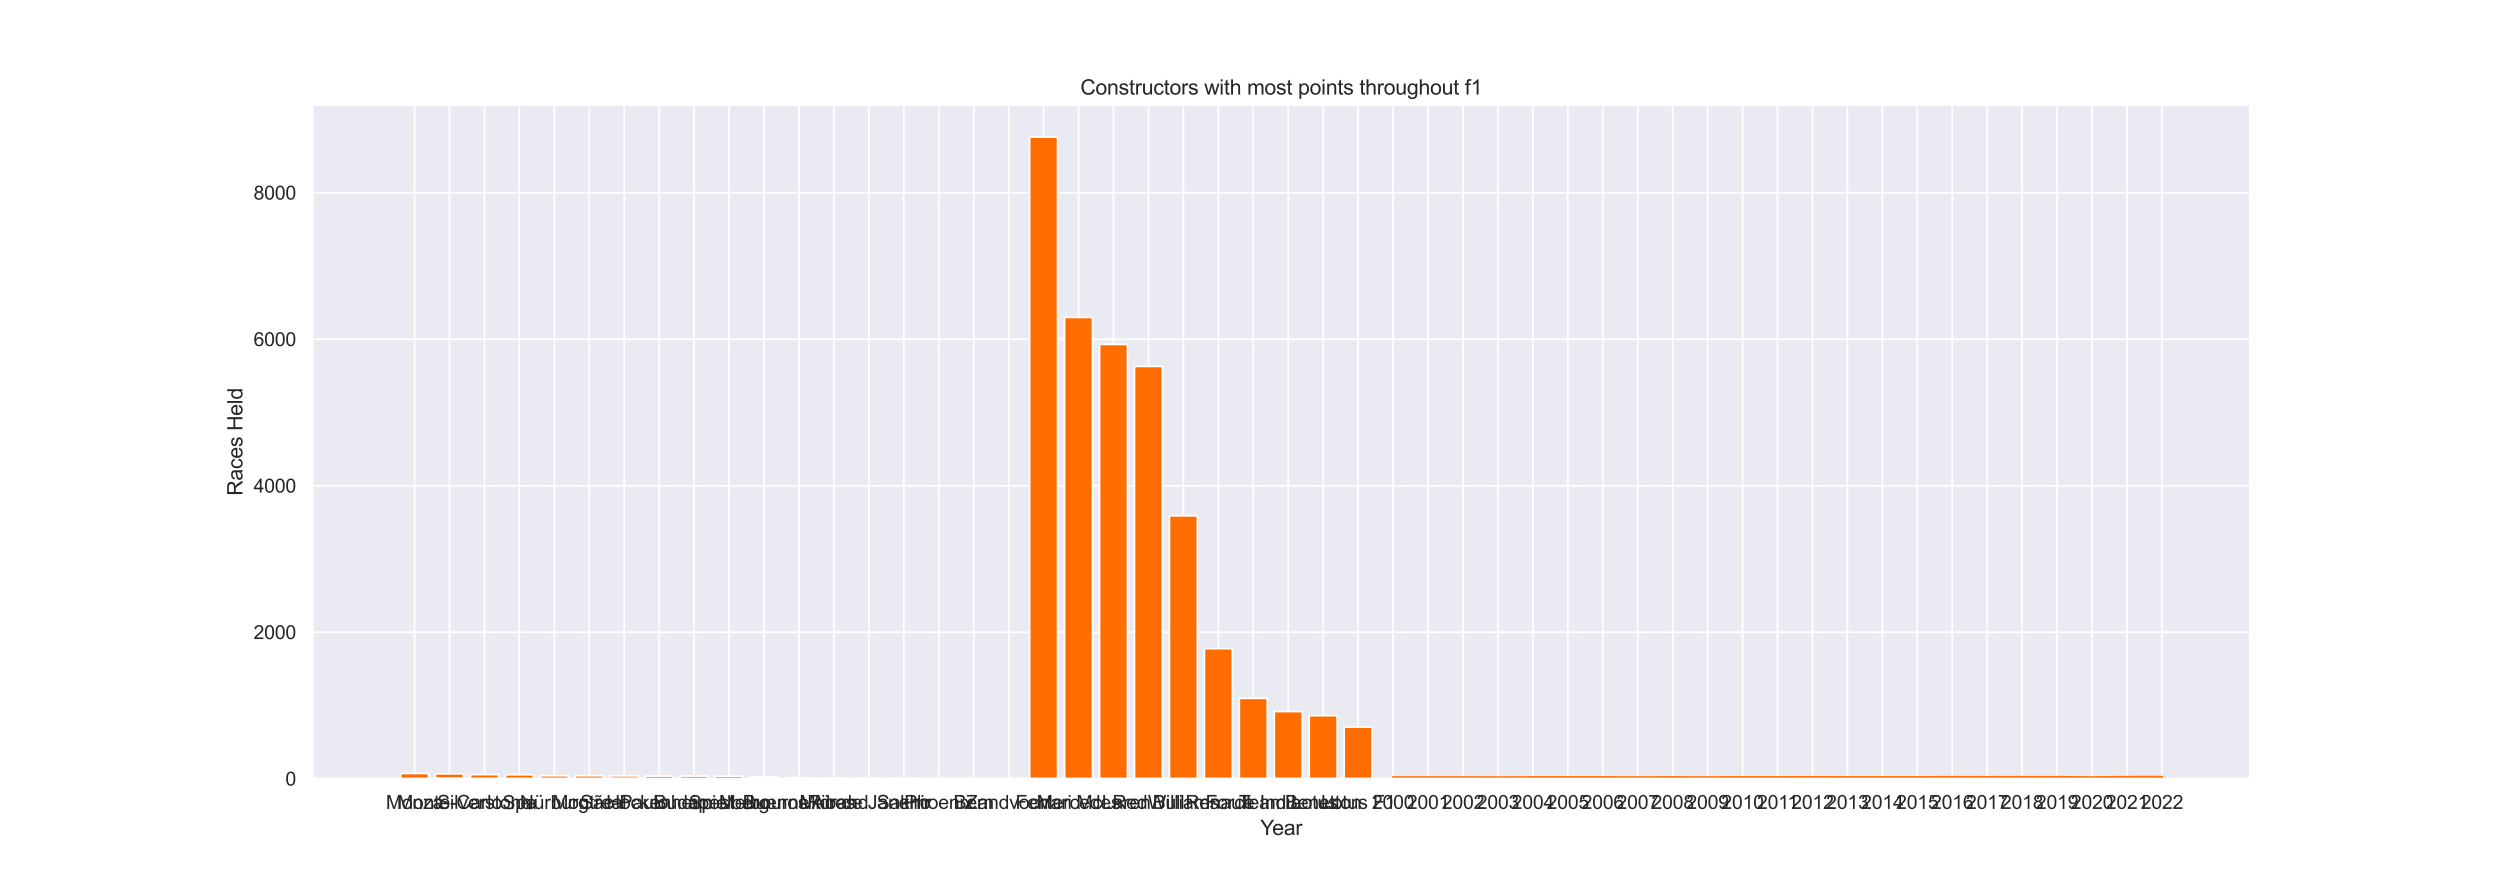 <?xml version="1.0" encoding="utf-8" standalone="no"?>
<!DOCTYPE svg PUBLIC "-//W3C//DTD SVG 1.1//EN"
  "http://www.w3.org/Graphics/SVG/1.1/DTD/svg11.dtd">
<svg xmlns:xlink="http://www.w3.org/1999/xlink" width="1440pt" height="504pt" viewBox="0 0 1440 504" xmlns="http://www.w3.org/2000/svg" version="1.1">
 <defs>
  <style type="text/css">*{stroke-linejoin: round; stroke-linecap: butt}</style>
 </defs>
 <g id="figure_1">
  <g id="patch_1">
   <path d="M 0 504 
L 1440 504 
L 1440 0 
L 0 0 
z
" style="fill: #ffffff"/>
  </g>
  <g id="axes_1">
   <g id="patch_2">
    <path d="M 180 448.56 
L 1296 448.56 
L 1296 60.48 
L 180 60.48 
z
" style="fill: #eaeaf2"/>
   </g>
   <g id="matplotlib.axis_1">
    <g id="xtick_1">
     <g id="line2d_1">
      <path d="M 238.779 448.56 
L 238.779 60.48 
" clip-path="url(#pd26e2076e1)" style="fill: none; stroke: #ffffff; stroke-linecap: round"/>
     </g>
     <g id="text_1">
      <!-- Monza -->
      <g style="fill: #262626" transform="translate(222.272 465.934)scale(0.11 -0.11)">
       <defs>
        <path id="ArialMT-4d" d="M 475 0 
L 475 4581 
L 1388 4581 
L 2472 1338 
Q 2622 884 2691 659 
Q 2769 909 2934 1394 
L 4031 4581 
L 4847 4581 
L 4847 0 
L 4263 0 
L 4263 3834 
L 2931 0 
L 2384 0 
L 1059 3900 
L 1059 0 
L 475 0 
z
" transform="scale(0.016)"/>
        <path id="ArialMT-6f" d="M 213 1659 
Q 213 2581 725 3025 
Q 1153 3394 1769 3394 
Q 2453 3394 2887 2945 
Q 3322 2497 3322 1706 
Q 3322 1066 3130 698 
Q 2938 331 2570 128 
Q 2203 -75 1769 -75 
Q 1072 -75 642 372 
Q 213 819 213 1659 
z
M 791 1659 
Q 791 1022 1069 705 
Q 1347 388 1769 388 
Q 2188 388 2466 706 
Q 2744 1025 2744 1678 
Q 2744 2294 2464 2611 
Q 2184 2928 1769 2928 
Q 1347 2928 1069 2612 
Q 791 2297 791 1659 
z
" transform="scale(0.016)"/>
        <path id="ArialMT-6e" d="M 422 0 
L 422 3319 
L 928 3319 
L 928 2847 
Q 1294 3394 1984 3394 
Q 2284 3394 2536 3286 
Q 2788 3178 2913 3003 
Q 3038 2828 3088 2588 
Q 3119 2431 3119 2041 
L 3119 0 
L 2556 0 
L 2556 2019 
Q 2556 2363 2490 2533 
Q 2425 2703 2258 2804 
Q 2091 2906 1866 2906 
Q 1506 2906 1245 2678 
Q 984 2450 984 1813 
L 984 0 
L 422 0 
z
" transform="scale(0.016)"/>
        <path id="ArialMT-7a" d="M 125 0 
L 125 456 
L 2238 2881 
Q 1878 2863 1603 2863 
L 250 2863 
L 250 3319 
L 2963 3319 
L 2963 2947 
L 1166 841 
L 819 456 
Q 1197 484 1528 484 
L 3063 484 
L 3063 0 
L 125 0 
z
" transform="scale(0.016)"/>
        <path id="ArialMT-61" d="M 2588 409 
Q 2275 144 1986 34 
Q 1697 -75 1366 -75 
Q 819 -75 525 192 
Q 231 459 231 875 
Q 231 1119 342 1320 
Q 453 1522 633 1644 
Q 813 1766 1038 1828 
Q 1203 1872 1538 1913 
Q 2219 1994 2541 2106 
Q 2544 2222 2544 2253 
Q 2544 2597 2384 2738 
Q 2169 2928 1744 2928 
Q 1347 2928 1158 2789 
Q 969 2650 878 2297 
L 328 2372 
Q 403 2725 575 2942 
Q 747 3159 1072 3276 
Q 1397 3394 1825 3394 
Q 2250 3394 2515 3294 
Q 2781 3194 2906 3042 
Q 3031 2891 3081 2659 
Q 3109 2516 3109 2141 
L 3109 1391 
Q 3109 606 3145 398 
Q 3181 191 3288 0 
L 2700 0 
Q 2613 175 2588 409 
z
M 2541 1666 
Q 2234 1541 1622 1453 
Q 1275 1403 1131 1340 
Q 988 1278 909 1158 
Q 831 1038 831 891 
Q 831 666 1001 516 
Q 1172 366 1500 366 
Q 1825 366 2078 508 
Q 2331 650 2450 897 
Q 2541 1088 2541 1459 
L 2541 1666 
z
" transform="scale(0.016)"/>
       </defs>
       <use xlink:href="#ArialMT-4d"/>
       <use xlink:href="#ArialMT-6f" x="83.301"/>
       <use xlink:href="#ArialMT-6e" x="138.916"/>
       <use xlink:href="#ArialMT-7a" x="194.531"/>
       <use xlink:href="#ArialMT-61" x="244.531"/>
      </g>
     </g>
    </g>
    <g id="xtick_2">
     <g id="line2d_2">
      <path d="M 258.909 448.56 
L 258.909 60.48 
" clip-path="url(#pd26e2076e1)" style="fill: none; stroke: #ffffff; stroke-linecap: round"/>
     </g>
     <g id="text_2">
      <!-- Monte-Carlo -->
      <g style="fill: #262626" transform="translate(228.65 465.934)scale(0.11 -0.11)">
       <defs>
        <path id="ArialMT-74" d="M 1650 503 
L 1731 6 
Q 1494 -44 1306 -44 
Q 1000 -44 831 53 
Q 663 150 594 308 
Q 525 466 525 972 
L 525 2881 
L 113 2881 
L 113 3319 
L 525 3319 
L 525 4141 
L 1084 4478 
L 1084 3319 
L 1650 3319 
L 1650 2881 
L 1084 2881 
L 1084 941 
Q 1084 700 1114 631 
Q 1144 563 1211 522 
Q 1278 481 1403 481 
Q 1497 481 1650 503 
z
" transform="scale(0.016)"/>
        <path id="ArialMT-65" d="M 2694 1069 
L 3275 997 
Q 3138 488 2766 206 
Q 2394 -75 1816 -75 
Q 1088 -75 661 373 
Q 234 822 234 1631 
Q 234 2469 665 2931 
Q 1097 3394 1784 3394 
Q 2450 3394 2872 2941 
Q 3294 2488 3294 1666 
Q 3294 1616 3291 1516 
L 816 1516 
Q 847 969 1125 678 
Q 1403 388 1819 388 
Q 2128 388 2347 550 
Q 2566 713 2694 1069 
z
M 847 1978 
L 2700 1978 
Q 2663 2397 2488 2606 
Q 2219 2931 1791 2931 
Q 1403 2931 1139 2672 
Q 875 2413 847 1978 
z
" transform="scale(0.016)"/>
        <path id="ArialMT-2d" d="M 203 1375 
L 203 1941 
L 1931 1941 
L 1931 1375 
L 203 1375 
z
" transform="scale(0.016)"/>
        <path id="ArialMT-43" d="M 3763 1606 
L 4369 1453 
Q 4178 706 3683 314 
Q 3188 -78 2472 -78 
Q 1731 -78 1267 223 
Q 803 525 561 1097 
Q 319 1669 319 2325 
Q 319 3041 592 3573 
Q 866 4106 1370 4382 
Q 1875 4659 2481 4659 
Q 3169 4659 3637 4309 
Q 4106 3959 4291 3325 
L 3694 3184 
Q 3534 3684 3231 3912 
Q 2928 4141 2469 4141 
Q 1941 4141 1586 3887 
Q 1231 3634 1087 3207 
Q 944 2781 944 2328 
Q 944 1744 1114 1308 
Q 1284 872 1643 656 
Q 2003 441 2422 441 
Q 2931 441 3284 734 
Q 3638 1028 3763 1606 
z
" transform="scale(0.016)"/>
        <path id="ArialMT-72" d="M 416 0 
L 416 3319 
L 922 3319 
L 922 2816 
Q 1116 3169 1280 3281 
Q 1444 3394 1641 3394 
Q 1925 3394 2219 3213 
L 2025 2691 
Q 1819 2813 1613 2813 
Q 1428 2813 1281 2702 
Q 1134 2591 1072 2394 
Q 978 2094 978 1738 
L 978 0 
L 416 0 
z
" transform="scale(0.016)"/>
        <path id="ArialMT-6c" d="M 409 0 
L 409 4581 
L 972 4581 
L 972 0 
L 409 0 
z
" transform="scale(0.016)"/>
       </defs>
       <use xlink:href="#ArialMT-4d"/>
       <use xlink:href="#ArialMT-6f" x="83.301"/>
       <use xlink:href="#ArialMT-6e" x="138.916"/>
       <use xlink:href="#ArialMT-74" x="194.531"/>
       <use xlink:href="#ArialMT-65" x="222.314"/>
       <use xlink:href="#ArialMT-2d" x="277.93"/>
       <use xlink:href="#ArialMT-43" x="311.23"/>
       <use xlink:href="#ArialMT-61" x="383.447"/>
       <use xlink:href="#ArialMT-72" x="439.062"/>
       <use xlink:href="#ArialMT-6c" x="472.363"/>
       <use xlink:href="#ArialMT-6f" x="494.58"/>
      </g>
     </g>
    </g>
    <g id="xtick_3">
     <g id="line2d_3">
      <path d="M 279.039 448.56 
L 279.039 60.48 
" clip-path="url(#pd26e2076e1)" style="fill: none; stroke: #ffffff; stroke-linecap: round"/>
     </g>
     <g id="text_3">
      <!-- Silverstone -->
      <g style="fill: #262626" transform="translate(251.833 465.934)scale(0.11 -0.11)">
       <defs>
        <path id="ArialMT-53" d="M 288 1472 
L 859 1522 
Q 900 1178 1048 958 
Q 1197 738 1509 602 
Q 1822 466 2213 466 
Q 2559 466 2825 569 
Q 3091 672 3220 851 
Q 3350 1031 3350 1244 
Q 3350 1459 3225 1620 
Q 3100 1781 2813 1891 
Q 2628 1963 1997 2114 
Q 1366 2266 1113 2400 
Q 784 2572 623 2826 
Q 463 3081 463 3397 
Q 463 3744 659 4045 
Q 856 4347 1234 4503 
Q 1613 4659 2075 4659 
Q 2584 4659 2973 4495 
Q 3363 4331 3572 4012 
Q 3781 3694 3797 3291 
L 3216 3247 
Q 3169 3681 2898 3903 
Q 2628 4125 2100 4125 
Q 1550 4125 1298 3923 
Q 1047 3722 1047 3438 
Q 1047 3191 1225 3031 
Q 1400 2872 2139 2705 
Q 2878 2538 3153 2413 
Q 3553 2228 3743 1945 
Q 3934 1663 3934 1294 
Q 3934 928 3725 604 
Q 3516 281 3123 101 
Q 2731 -78 2241 -78 
Q 1619 -78 1198 103 
Q 778 284 539 648 
Q 300 1013 288 1472 
z
" transform="scale(0.016)"/>
        <path id="ArialMT-69" d="M 425 3934 
L 425 4581 
L 988 4581 
L 988 3934 
L 425 3934 
z
M 425 0 
L 425 3319 
L 988 3319 
L 988 0 
L 425 0 
z
" transform="scale(0.016)"/>
        <path id="ArialMT-76" d="M 1344 0 
L 81 3319 
L 675 3319 
L 1388 1331 
Q 1503 1009 1600 663 
Q 1675 925 1809 1294 
L 2547 3319 
L 3125 3319 
L 1869 0 
L 1344 0 
z
" transform="scale(0.016)"/>
        <path id="ArialMT-73" d="M 197 991 
L 753 1078 
Q 800 744 1014 566 
Q 1228 388 1613 388 
Q 2000 388 2187 545 
Q 2375 703 2375 916 
Q 2375 1106 2209 1216 
Q 2094 1291 1634 1406 
Q 1016 1563 777 1677 
Q 538 1791 414 1992 
Q 291 2194 291 2438 
Q 291 2659 392 2848 
Q 494 3038 669 3163 
Q 800 3259 1026 3326 
Q 1253 3394 1513 3394 
Q 1903 3394 2198 3281 
Q 2494 3169 2634 2976 
Q 2775 2784 2828 2463 
L 2278 2388 
Q 2241 2644 2061 2787 
Q 1881 2931 1553 2931 
Q 1166 2931 1000 2803 
Q 834 2675 834 2503 
Q 834 2394 903 2306 
Q 972 2216 1119 2156 
Q 1203 2125 1616 2013 
Q 2213 1853 2448 1751 
Q 2684 1650 2818 1456 
Q 2953 1263 2953 975 
Q 2953 694 2789 445 
Q 2625 197 2315 61 
Q 2006 -75 1616 -75 
Q 969 -75 630 194 
Q 291 463 197 991 
z
" transform="scale(0.016)"/>
       </defs>
       <use xlink:href="#ArialMT-53"/>
       <use xlink:href="#ArialMT-69" x="66.699"/>
       <use xlink:href="#ArialMT-6c" x="88.916"/>
       <use xlink:href="#ArialMT-76" x="111.133"/>
       <use xlink:href="#ArialMT-65" x="161.133"/>
       <use xlink:href="#ArialMT-72" x="216.748"/>
       <use xlink:href="#ArialMT-73" x="250.049"/>
       <use xlink:href="#ArialMT-74" x="300.049"/>
       <use xlink:href="#ArialMT-6f" x="327.832"/>
       <use xlink:href="#ArialMT-6e" x="383.447"/>
       <use xlink:href="#ArialMT-65" x="439.062"/>
      </g>
     </g>
    </g>
    <g id="xtick_4">
     <g id="line2d_4">
      <path d="M 299.169 448.56 
L 299.169 60.48 
" clip-path="url(#pd26e2076e1)" style="fill: none; stroke: #ffffff; stroke-linecap: round"/>
     </g>
     <g id="text_4">
      <!-- Spa -->
      <g style="fill: #262626" transform="translate(289.383 466.068)scale(0.11 -0.11)">
       <defs>
        <path id="ArialMT-70" d="M 422 -1272 
L 422 3319 
L 934 3319 
L 934 2888 
Q 1116 3141 1344 3267 
Q 1572 3394 1897 3394 
Q 2322 3394 2647 3175 
Q 2972 2956 3137 2557 
Q 3303 2159 3303 1684 
Q 3303 1175 3120 767 
Q 2938 359 2589 142 
Q 2241 -75 1856 -75 
Q 1575 -75 1351 44 
Q 1128 163 984 344 
L 984 -1272 
L 422 -1272 
z
M 931 1641 
Q 931 1000 1190 694 
Q 1450 388 1819 388 
Q 2194 388 2461 705 
Q 2728 1022 2728 1688 
Q 2728 2322 2467 2637 
Q 2206 2953 1844 2953 
Q 1484 2953 1207 2617 
Q 931 2281 931 1641 
z
" transform="scale(0.016)"/>
       </defs>
       <use xlink:href="#ArialMT-53"/>
       <use xlink:href="#ArialMT-70" x="66.699"/>
       <use xlink:href="#ArialMT-61" x="122.314"/>
      </g>
     </g>
    </g>
    <g id="xtick_5">
     <g id="line2d_5">
      <path d="M 319.299 448.56 
L 319.299 60.48 
" clip-path="url(#pd26e2076e1)" style="fill: none; stroke: #ffffff; stroke-linecap: round"/>
     </g>
     <g id="text_5">
      <!-- Nürburg -->
      <g style="fill: #262626" transform="translate(299.43 465.982)scale(0.11 -0.11)">
       <defs>
        <path id="ArialMT-4e" d="M 488 0 
L 488 4581 
L 1109 4581 
L 3516 984 
L 3516 4581 
L 4097 4581 
L 4097 0 
L 3475 0 
L 1069 3600 
L 1069 0 
L 488 0 
z
" transform="scale(0.016)"/>
        <path id="ArialMT-fc" d="M 2597 0 
L 2597 488 
Q 2209 -75 1544 -75 
Q 1250 -75 995 37 
Q 741 150 617 320 
Q 494 491 444 738 
Q 409 903 409 1263 
L 409 3319 
L 972 3319 
L 972 1478 
Q 972 1038 1006 884 
Q 1059 663 1231 536 
Q 1403 409 1656 409 
Q 1909 409 2131 539 
Q 2353 669 2445 892 
Q 2538 1116 2538 1541 
L 2538 3319 
L 3100 3319 
L 3100 0 
L 2597 0 
z
M 878 3969 
L 878 4609 
L 1466 4609 
L 1466 3969 
L 878 3969 
z
M 2044 3969 
L 2044 4609 
L 2631 4609 
L 2631 3969 
L 2044 3969 
z
" transform="scale(0.016)"/>
        <path id="ArialMT-62" d="M 941 0 
L 419 0 
L 419 4581 
L 981 4581 
L 981 2947 
Q 1338 3394 1891 3394 
Q 2197 3394 2470 3270 
Q 2744 3147 2920 2923 
Q 3097 2700 3197 2384 
Q 3297 2069 3297 1709 
Q 3297 856 2875 390 
Q 2453 -75 1863 -75 
Q 1275 -75 941 416 
L 941 0 
z
M 934 1684 
Q 934 1088 1097 822 
Q 1363 388 1816 388 
Q 2184 388 2453 708 
Q 2722 1028 2722 1663 
Q 2722 2313 2464 2622 
Q 2206 2931 1841 2931 
Q 1472 2931 1203 2611 
Q 934 2291 934 1684 
z
" transform="scale(0.016)"/>
        <path id="ArialMT-75" d="M 2597 0 
L 2597 488 
Q 2209 -75 1544 -75 
Q 1250 -75 995 37 
Q 741 150 617 320 
Q 494 491 444 738 
Q 409 903 409 1263 
L 409 3319 
L 972 3319 
L 972 1478 
Q 972 1038 1006 884 
Q 1059 663 1231 536 
Q 1403 409 1656 409 
Q 1909 409 2131 539 
Q 2353 669 2445 892 
Q 2538 1116 2538 1541 
L 2538 3319 
L 3100 3319 
L 3100 0 
L 2597 0 
z
" transform="scale(0.016)"/>
        <path id="ArialMT-67" d="M 319 -275 
L 866 -356 
Q 900 -609 1056 -725 
Q 1266 -881 1628 -881 
Q 2019 -881 2231 -725 
Q 2444 -569 2519 -288 
Q 2563 -116 2559 434 
Q 2191 0 1641 0 
Q 956 0 581 494 
Q 206 988 206 1678 
Q 206 2153 378 2554 
Q 550 2956 876 3175 
Q 1203 3394 1644 3394 
Q 2231 3394 2613 2919 
L 2613 3319 
L 3131 3319 
L 3131 450 
Q 3131 -325 2973 -648 
Q 2816 -972 2473 -1159 
Q 2131 -1347 1631 -1347 
Q 1038 -1347 672 -1080 
Q 306 -813 319 -275 
z
M 784 1719 
Q 784 1066 1043 766 
Q 1303 466 1694 466 
Q 2081 466 2343 764 
Q 2606 1063 2606 1700 
Q 2606 2309 2336 2618 
Q 2066 2928 1684 2928 
Q 1309 2928 1046 2623 
Q 784 2319 784 1719 
z
" transform="scale(0.016)"/>
       </defs>
       <use xlink:href="#ArialMT-4e"/>
       <use xlink:href="#ArialMT-fc" x="72.217"/>
       <use xlink:href="#ArialMT-72" x="127.832"/>
       <use xlink:href="#ArialMT-62" x="161.133"/>
       <use xlink:href="#ArialMT-75" x="216.748"/>
       <use xlink:href="#ArialMT-72" x="272.363"/>
       <use xlink:href="#ArialMT-67" x="305.664"/>
      </g>
     </g>
    </g>
    <g id="xtick_6">
     <g id="line2d_6">
      <path d="M 339.429 448.56 
L 339.429 60.48 
" clip-path="url(#pd26e2076e1)" style="fill: none; stroke: #ffffff; stroke-linecap: round"/>
     </g>
     <g id="text_6">
      <!-- Montreal -->
      <g style="fill: #262626" transform="translate(318.032 465.934)scale(0.11 -0.11)">
       <use xlink:href="#ArialMT-4d"/>
       <use xlink:href="#ArialMT-6f" x="83.301"/>
       <use xlink:href="#ArialMT-6e" x="138.916"/>
       <use xlink:href="#ArialMT-74" x="194.531"/>
       <use xlink:href="#ArialMT-72" x="222.314"/>
       <use xlink:href="#ArialMT-65" x="255.615"/>
       <use xlink:href="#ArialMT-61" x="311.23"/>
       <use xlink:href="#ArialMT-6c" x="366.846"/>
      </g>
     </g>
    </g>
    <g id="xtick_7">
     <g id="line2d_7">
      <path d="M 359.558 448.56 
L 359.558 60.48 
" clip-path="url(#pd26e2076e1)" style="fill: none; stroke: #ffffff; stroke-linecap: round"/>
     </g>
     <g id="text_7">
      <!-- São Paulo -->
      <g style="fill: #262626" transform="translate(334.179 465.934)scale(0.11 -0.11)">
       <defs>
        <path id="ArialMT-e3" d="M 2588 409 
Q 2275 144 1986 34 
Q 1697 -75 1366 -75 
Q 819 -75 525 192 
Q 231 459 231 875 
Q 231 1119 342 1320 
Q 453 1522 633 1644 
Q 813 1766 1038 1828 
Q 1203 1872 1538 1913 
Q 2219 1994 2541 2106 
Q 2544 2222 2544 2253 
Q 2544 2597 2384 2738 
Q 2169 2928 1744 2928 
Q 1347 2928 1158 2789 
Q 969 2650 878 2297 
L 328 2372 
Q 403 2725 575 2942 
Q 747 3159 1072 3276 
Q 1397 3394 1825 3394 
Q 2250 3394 2515 3294 
Q 2781 3194 2906 3042 
Q 3031 2891 3081 2659 
Q 3109 2516 3109 2141 
L 3109 1391 
Q 3109 606 3145 398 
Q 3181 191 3288 0 
L 2700 0 
Q 2613 175 2588 409 
z
M 2541 1666 
Q 2234 1541 1622 1453 
Q 1275 1403 1131 1340 
Q 988 1278 909 1158 
Q 831 1038 831 891 
Q 831 666 1001 516 
Q 1172 366 1500 366 
Q 1825 366 2078 508 
Q 2331 650 2450 897 
Q 2541 1088 2541 1459 
L 2541 1666 
z
M 716 3809 
Q 713 4134 894 4328 
Q 1072 4522 1350 4522 
Q 1544 4522 1878 4353 
Q 2063 4259 2172 4259 
Q 2272 4259 2325 4314 
Q 2378 4369 2400 4531 
L 2806 4531 
Q 2797 4175 2626 3997 
Q 2456 3819 2194 3819 
Q 1997 3819 1675 3994 
Q 1466 4106 1369 4106 
Q 1263 4106 1197 4031 
Q 1128 3956 1131 3809 
L 716 3809 
z
" transform="scale(0.016)"/>
        <path id="ArialMT-20" transform="scale(0.016)"/>
        <path id="ArialMT-50" d="M 494 0 
L 494 4581 
L 2222 4581 
Q 2678 4581 2919 4538 
Q 3256 4481 3484 4323 
Q 3713 4166 3852 3881 
Q 3991 3597 3991 3256 
Q 3991 2672 3619 2267 
Q 3247 1863 2275 1863 
L 1100 1863 
L 1100 0 
L 494 0 
z
M 1100 2403 
L 2284 2403 
Q 2872 2403 3119 2622 
Q 3366 2841 3366 3238 
Q 3366 3525 3220 3729 
Q 3075 3934 2838 4000 
Q 2684 4041 2272 4041 
L 1100 4041 
L 1100 2403 
z
" transform="scale(0.016)"/>
       </defs>
       <use xlink:href="#ArialMT-53"/>
       <use xlink:href="#ArialMT-e3" x="66.699"/>
       <use xlink:href="#ArialMT-6f" x="122.314"/>
       <use xlink:href="#ArialMT-20" x="177.93"/>
       <use xlink:href="#ArialMT-50" x="205.713"/>
       <use xlink:href="#ArialMT-61" x="272.412"/>
       <use xlink:href="#ArialMT-75" x="328.027"/>
       <use xlink:href="#ArialMT-6c" x="383.643"/>
       <use xlink:href="#ArialMT-6f" x="405.859"/>
      </g>
     </g>
    </g>
    <g id="xtick_8">
     <g id="line2d_8">
      <path d="M 379.688 448.56 
L 379.688 60.48 
" clip-path="url(#pd26e2076e1)" style="fill: none; stroke: #ffffff; stroke-linecap: round"/>
     </g>
     <g id="text_8">
      <!-- Hockenheim -->
      <g style="fill: #262626" transform="translate(349.12 465.934)scale(0.11 -0.11)">
       <defs>
        <path id="ArialMT-48" d="M 513 0 
L 513 4581 
L 1119 4581 
L 1119 2700 
L 3500 2700 
L 3500 4581 
L 4106 4581 
L 4106 0 
L 3500 0 
L 3500 2159 
L 1119 2159 
L 1119 0 
L 513 0 
z
" transform="scale(0.016)"/>
        <path id="ArialMT-63" d="M 2588 1216 
L 3141 1144 
Q 3050 572 2676 248 
Q 2303 -75 1759 -75 
Q 1078 -75 664 370 
Q 250 816 250 1647 
Q 250 2184 428 2587 
Q 606 2991 970 3192 
Q 1334 3394 1763 3394 
Q 2303 3394 2647 3120 
Q 2991 2847 3088 2344 
L 2541 2259 
Q 2463 2594 2264 2762 
Q 2066 2931 1784 2931 
Q 1359 2931 1093 2626 
Q 828 2322 828 1663 
Q 828 994 1084 691 
Q 1341 388 1753 388 
Q 2084 388 2306 591 
Q 2528 794 2588 1216 
z
" transform="scale(0.016)"/>
        <path id="ArialMT-6b" d="M 425 0 
L 425 4581 
L 988 4581 
L 988 1969 
L 2319 3319 
L 3047 3319 
L 1778 2088 
L 3175 0 
L 2481 0 
L 1384 1697 
L 988 1316 
L 988 0 
L 425 0 
z
" transform="scale(0.016)"/>
        <path id="ArialMT-68" d="M 422 0 
L 422 4581 
L 984 4581 
L 984 2938 
Q 1378 3394 1978 3394 
Q 2347 3394 2619 3248 
Q 2891 3103 3008 2847 
Q 3125 2591 3125 2103 
L 3125 0 
L 2563 0 
L 2563 2103 
Q 2563 2525 2380 2717 
Q 2197 2909 1863 2909 
Q 1613 2909 1392 2779 
Q 1172 2650 1078 2428 
Q 984 2206 984 1816 
L 984 0 
L 422 0 
z
" transform="scale(0.016)"/>
        <path id="ArialMT-6d" d="M 422 0 
L 422 3319 
L 925 3319 
L 925 2853 
Q 1081 3097 1340 3245 
Q 1600 3394 1931 3394 
Q 2300 3394 2536 3241 
Q 2772 3088 2869 2813 
Q 3263 3394 3894 3394 
Q 4388 3394 4653 3120 
Q 4919 2847 4919 2278 
L 4919 0 
L 4359 0 
L 4359 2091 
Q 4359 2428 4304 2576 
Q 4250 2725 4106 2815 
Q 3963 2906 3769 2906 
Q 3419 2906 3187 2673 
Q 2956 2441 2956 1928 
L 2956 0 
L 2394 0 
L 2394 2156 
Q 2394 2531 2256 2718 
Q 2119 2906 1806 2906 
Q 1569 2906 1367 2781 
Q 1166 2656 1075 2415 
Q 984 2175 984 1722 
L 984 0 
L 422 0 
z
" transform="scale(0.016)"/>
       </defs>
       <use xlink:href="#ArialMT-48"/>
       <use xlink:href="#ArialMT-6f" x="72.217"/>
       <use xlink:href="#ArialMT-63" x="127.832"/>
       <use xlink:href="#ArialMT-6b" x="177.832"/>
       <use xlink:href="#ArialMT-65" x="227.832"/>
       <use xlink:href="#ArialMT-6e" x="283.447"/>
       <use xlink:href="#ArialMT-68" x="339.062"/>
       <use xlink:href="#ArialMT-65" x="394.678"/>
       <use xlink:href="#ArialMT-69" x="450.293"/>
       <use xlink:href="#ArialMT-6d" x="472.51"/>
      </g>
     </g>
    </g>
    <g id="xtick_9">
     <g id="line2d_9">
      <path d="M 399.818 448.56 
L 399.818 60.48 
" clip-path="url(#pd26e2076e1)" style="fill: none; stroke: #ffffff; stroke-linecap: round"/>
     </g>
     <g id="text_9">
      <!-- Budapest -->
      <g style="fill: #262626" transform="translate(376.579 465.934)scale(0.11 -0.11)">
       <defs>
        <path id="ArialMT-42" d="M 469 0 
L 469 4581 
L 2188 4581 
Q 2713 4581 3030 4442 
Q 3347 4303 3526 4014 
Q 3706 3725 3706 3409 
Q 3706 3116 3547 2856 
Q 3388 2597 3066 2438 
Q 3481 2316 3704 2022 
Q 3928 1728 3928 1328 
Q 3928 1006 3792 729 
Q 3656 453 3456 303 
Q 3256 153 2954 76 
Q 2653 0 2216 0 
L 469 0 
z
M 1075 2656 
L 2066 2656 
Q 2469 2656 2644 2709 
Q 2875 2778 2992 2937 
Q 3109 3097 3109 3338 
Q 3109 3566 3000 3739 
Q 2891 3913 2687 3977 
Q 2484 4041 1991 4041 
L 1075 4041 
L 1075 2656 
z
M 1075 541 
L 2216 541 
Q 2509 541 2628 563 
Q 2838 600 2978 687 
Q 3119 775 3209 942 
Q 3300 1109 3300 1328 
Q 3300 1584 3169 1773 
Q 3038 1963 2805 2039 
Q 2572 2116 2134 2116 
L 1075 2116 
L 1075 541 
z
" transform="scale(0.016)"/>
        <path id="ArialMT-64" d="M 2575 0 
L 2575 419 
Q 2259 -75 1647 -75 
Q 1250 -75 917 144 
Q 584 363 401 755 
Q 219 1147 219 1656 
Q 219 2153 384 2558 
Q 550 2963 881 3178 
Q 1213 3394 1622 3394 
Q 1922 3394 2156 3267 
Q 2391 3141 2538 2938 
L 2538 4581 
L 3097 4581 
L 3097 0 
L 2575 0 
z
M 797 1656 
Q 797 1019 1065 703 
Q 1334 388 1700 388 
Q 2069 388 2326 689 
Q 2584 991 2584 1609 
Q 2584 2291 2321 2609 
Q 2059 2928 1675 2928 
Q 1300 2928 1048 2622 
Q 797 2316 797 1656 
z
" transform="scale(0.016)"/>
       </defs>
       <use xlink:href="#ArialMT-42"/>
       <use xlink:href="#ArialMT-75" x="66.699"/>
       <use xlink:href="#ArialMT-64" x="122.314"/>
       <use xlink:href="#ArialMT-61" x="177.93"/>
       <use xlink:href="#ArialMT-70" x="233.545"/>
       <use xlink:href="#ArialMT-65" x="289.16"/>
       <use xlink:href="#ArialMT-73" x="344.775"/>
       <use xlink:href="#ArialMT-74" x="394.775"/>
      </g>
     </g>
    </g>
    <g id="xtick_10">
     <g id="line2d_10">
      <path d="M 419.948 448.56 
L 419.948 60.48 
" clip-path="url(#pd26e2076e1)" style="fill: none; stroke: #ffffff; stroke-linecap: round"/>
     </g>
     <g id="text_10">
      <!-- Spielberg -->
      <g style="fill: #262626" transform="translate(396.711 466.068)scale(0.11 -0.11)">
       <use xlink:href="#ArialMT-53"/>
       <use xlink:href="#ArialMT-70" x="66.699"/>
       <use xlink:href="#ArialMT-69" x="122.314"/>
       <use xlink:href="#ArialMT-65" x="144.531"/>
       <use xlink:href="#ArialMT-6c" x="200.146"/>
       <use xlink:href="#ArialMT-62" x="222.363"/>
       <use xlink:href="#ArialMT-65" x="277.979"/>
       <use xlink:href="#ArialMT-72" x="333.594"/>
       <use xlink:href="#ArialMT-67" x="366.895"/>
      </g>
     </g>
    </g>
    <g id="xtick_11">
     <g id="line2d_11">
      <path d="M 440.078 448.56 
L 440.078 60.48 
" clip-path="url(#pd26e2076e1)" style="fill: none; stroke: #ffffff; stroke-linecap: round"/>
     </g>
     <g id="text_11">
      <!-- Melbourne -->
      <g style="fill: #262626" transform="translate(414.092 465.934)scale(0.11 -0.11)">
       <use xlink:href="#ArialMT-4d"/>
       <use xlink:href="#ArialMT-65" x="83.301"/>
       <use xlink:href="#ArialMT-6c" x="138.916"/>
       <use xlink:href="#ArialMT-62" x="161.133"/>
       <use xlink:href="#ArialMT-6f" x="216.748"/>
       <use xlink:href="#ArialMT-75" x="272.363"/>
       <use xlink:href="#ArialMT-72" x="327.979"/>
       <use xlink:href="#ArialMT-6e" x="361.279"/>
       <use xlink:href="#ArialMT-65" x="416.895"/>
      </g>
     </g>
    </g>
    <g id="xtick_12">
     <g id="line2d_12">
      <path d="M 460.208 448.56 
L 460.208 60.48 
" clip-path="url(#pd26e2076e1)" style="fill: none; stroke: #ffffff; stroke-linecap: round"/>
     </g>
     <g id="text_12">
      <!-- Buenos Aires -->
      <g style="fill: #262626" transform="translate(427.799 465.934)scale(0.11 -0.11)">
       <defs>
        <path id="ArialMT-41" d="M -9 0 
L 1750 4581 
L 2403 4581 
L 4278 0 
L 3588 0 
L 3053 1388 
L 1138 1388 
L 634 0 
L -9 0 
z
M 1313 1881 
L 2866 1881 
L 2388 3150 
Q 2169 3728 2063 4100 
Q 1975 3659 1816 3225 
L 1313 1881 
z
" transform="scale(0.016)"/>
       </defs>
       <use xlink:href="#ArialMT-42"/>
       <use xlink:href="#ArialMT-75" x="66.699"/>
       <use xlink:href="#ArialMT-65" x="122.314"/>
       <use xlink:href="#ArialMT-6e" x="177.93"/>
       <use xlink:href="#ArialMT-6f" x="233.545"/>
       <use xlink:href="#ArialMT-73" x="289.16"/>
       <use xlink:href="#ArialMT-20" x="339.16"/>
       <use xlink:href="#ArialMT-41" x="361.443"/>
       <use xlink:href="#ArialMT-69" x="428.143"/>
       <use xlink:href="#ArialMT-72" x="450.359"/>
       <use xlink:href="#ArialMT-65" x="483.66"/>
       <use xlink:href="#ArialMT-73" x="539.275"/>
      </g>
     </g>
    </g>
    <g id="xtick_13">
     <g id="line2d_13">
      <path d="M 480.338 448.56 
L 480.338 60.48 
" clip-path="url(#pd26e2076e1)" style="fill: none; stroke: #ffffff; stroke-linecap: round"/>
     </g>
     <g id="text_13">
      <!-- Midrand -->
      <g style="fill: #262626" transform="translate(460.469 465.934)scale(0.11 -0.11)">
       <use xlink:href="#ArialMT-4d"/>
       <use xlink:href="#ArialMT-69" x="83.301"/>
       <use xlink:href="#ArialMT-64" x="105.518"/>
       <use xlink:href="#ArialMT-72" x="161.133"/>
       <use xlink:href="#ArialMT-61" x="194.434"/>
       <use xlink:href="#ArialMT-6e" x="250.049"/>
       <use xlink:href="#ArialMT-64" x="305.664"/>
      </g>
     </g>
    </g>
    <g id="xtick_14">
     <g id="line2d_14">
      <path d="M 500.468 448.56 
L 500.468 60.48 
" clip-path="url(#pd26e2076e1)" style="fill: none; stroke: #ffffff; stroke-linecap: round"/>
     </g>
     <g id="text_14">
      <!-- Rio de Janeiro -->
      <g style="fill: #262626" transform="translate(465.005 465.934)scale(0.11 -0.11)">
       <defs>
        <path id="ArialMT-52" d="M 503 0 
L 503 4581 
L 2534 4581 
Q 3147 4581 3465 4457 
Q 3784 4334 3975 4021 
Q 4166 3709 4166 3331 
Q 4166 2844 3850 2509 
Q 3534 2175 2875 2084 
Q 3116 1969 3241 1856 
Q 3506 1613 3744 1247 
L 4541 0 
L 3778 0 
L 3172 953 
Q 2906 1366 2734 1584 
Q 2563 1803 2427 1890 
Q 2291 1978 2150 2013 
Q 2047 2034 1813 2034 
L 1109 2034 
L 1109 0 
L 503 0 
z
M 1109 2559 
L 2413 2559 
Q 2828 2559 3062 2645 
Q 3297 2731 3419 2920 
Q 3541 3109 3541 3331 
Q 3541 3656 3305 3865 
Q 3069 4075 2559 4075 
L 1109 4075 
L 1109 2559 
z
" transform="scale(0.016)"/>
        <path id="ArialMT-4a" d="M 184 1300 
L 731 1375 
Q 753 850 928 656 
Q 1103 463 1413 463 
Q 1641 463 1806 567 
Q 1972 672 2034 851 
Q 2097 1031 2097 1425 
L 2097 4581 
L 2703 4581 
L 2703 1459 
Q 2703 884 2564 568 
Q 2425 253 2123 87 
Q 1822 -78 1416 -78 
Q 813 -78 492 269 
Q 172 616 184 1300 
z
" transform="scale(0.016)"/>
       </defs>
       <use xlink:href="#ArialMT-52"/>
       <use xlink:href="#ArialMT-69" x="72.217"/>
       <use xlink:href="#ArialMT-6f" x="94.434"/>
       <use xlink:href="#ArialMT-20" x="150.049"/>
       <use xlink:href="#ArialMT-64" x="177.832"/>
       <use xlink:href="#ArialMT-65" x="233.447"/>
       <use xlink:href="#ArialMT-20" x="289.062"/>
       <use xlink:href="#ArialMT-4a" x="316.846"/>
       <use xlink:href="#ArialMT-61" x="366.846"/>
       <use xlink:href="#ArialMT-6e" x="422.461"/>
       <use xlink:href="#ArialMT-65" x="478.076"/>
       <use xlink:href="#ArialMT-69" x="533.691"/>
       <use xlink:href="#ArialMT-72" x="555.908"/>
       <use xlink:href="#ArialMT-6f" x="589.209"/>
      </g>
     </g>
    </g>
    <g id="xtick_15">
     <g id="line2d_15">
      <path d="M 520.597 448.56 
L 520.597 60.48 
" clip-path="url(#pd26e2076e1)" style="fill: none; stroke: #ffffff; stroke-linecap: round"/>
     </g>
     <g id="text_15">
      <!-- Sakhir -->
      <g style="fill: #262626" transform="translate(505.008 465.934)scale(0.11 -0.11)">
       <use xlink:href="#ArialMT-53"/>
       <use xlink:href="#ArialMT-61" x="66.699"/>
       <use xlink:href="#ArialMT-6b" x="122.314"/>
       <use xlink:href="#ArialMT-68" x="172.314"/>
       <use xlink:href="#ArialMT-69" x="227.93"/>
       <use xlink:href="#ArialMT-72" x="250.146"/>
      </g>
     </g>
    </g>
    <g id="xtick_16">
     <g id="line2d_16">
      <path d="M 540.727 448.56 
L 540.727 60.48 
" clip-path="url(#pd26e2076e1)" style="fill: none; stroke: #ffffff; stroke-linecap: round"/>
     </g>
     <g id="text_16">
      <!-- Phoenix -->
      <g style="fill: #262626" transform="translate(520.853 465.934)scale(0.11 -0.11)">
       <defs>
        <path id="ArialMT-78" d="M 47 0 
L 1259 1725 
L 138 3319 
L 841 3319 
L 1350 2541 
Q 1494 2319 1581 2169 
Q 1719 2375 1834 2534 
L 2394 3319 
L 3066 3319 
L 1919 1756 
L 3153 0 
L 2463 0 
L 1781 1031 
L 1600 1309 
L 728 0 
L 47 0 
z
" transform="scale(0.016)"/>
       </defs>
       <use xlink:href="#ArialMT-50"/>
       <use xlink:href="#ArialMT-68" x="66.699"/>
       <use xlink:href="#ArialMT-6f" x="122.314"/>
       <use xlink:href="#ArialMT-65" x="177.93"/>
       <use xlink:href="#ArialMT-6e" x="233.545"/>
       <use xlink:href="#ArialMT-69" x="289.16"/>
       <use xlink:href="#ArialMT-78" x="311.377"/>
      </g>
     </g>
    </g>
    <g id="xtick_17">
     <g id="line2d_17">
      <path d="M 560.857 448.56 
L 560.857 60.48 
" clip-path="url(#pd26e2076e1)" style="fill: none; stroke: #ffffff; stroke-linecap: round"/>
     </g>
     <g id="text_17">
      <!-- Bern -->
      <g style="fill: #262626" transform="translate(549.24 465.934)scale(0.11 -0.11)">
       <use xlink:href="#ArialMT-42"/>
       <use xlink:href="#ArialMT-65" x="66.699"/>
       <use xlink:href="#ArialMT-72" x="122.314"/>
       <use xlink:href="#ArialMT-6e" x="155.615"/>
      </g>
     </g>
    </g>
    <g id="xtick_18">
     <g id="line2d_18">
      <path d="M 580.987 448.56 
L 580.987 60.48 
" clip-path="url(#pd26e2076e1)" style="fill: none; stroke: #ffffff; stroke-linecap: round"/>
     </g>
     <g id="text_18">
      <!-- Zandvoort -->
      <g style="fill: #262626" transform="translate(556.226 465.934)scale(0.11 -0.11)">
       <defs>
        <path id="ArialMT-5a" d="M 128 0 
L 128 563 
L 2475 3497 
Q 2725 3809 2950 4041 
L 394 4041 
L 394 4581 
L 3675 4581 
L 3675 4041 
L 1103 863 
L 825 541 
L 3750 541 
L 3750 0 
L 128 0 
z
" transform="scale(0.016)"/>
       </defs>
       <use xlink:href="#ArialMT-5a"/>
       <use xlink:href="#ArialMT-61" x="61.084"/>
       <use xlink:href="#ArialMT-6e" x="116.699"/>
       <use xlink:href="#ArialMT-64" x="172.314"/>
       <use xlink:href="#ArialMT-76" x="227.93"/>
       <use xlink:href="#ArialMT-6f" x="277.93"/>
       <use xlink:href="#ArialMT-6f" x="333.545"/>
       <use xlink:href="#ArialMT-72" x="389.16"/>
       <use xlink:href="#ArialMT-74" x="422.461"/>
      </g>
     </g>
    </g>
    <g id="xtick_19">
     <g id="line2d_19">
      <path d="M 601.117 448.56 
L 601.117 60.48 
" clip-path="url(#pd26e2076e1)" style="fill: none; stroke: #ffffff; stroke-linecap: round"/>
     </g>
     <g id="text_19">
      <!-- Ferrari -->
      <g style="fill: #262626" transform="translate(584.925 465.934)scale(0.11 -0.11)">
       <defs>
        <path id="ArialMT-46" d="M 525 0 
L 525 4581 
L 3616 4581 
L 3616 4041 
L 1131 4041 
L 1131 2622 
L 3281 2622 
L 3281 2081 
L 1131 2081 
L 1131 0 
L 525 0 
z
" transform="scale(0.016)"/>
       </defs>
       <use xlink:href="#ArialMT-46"/>
       <use xlink:href="#ArialMT-65" x="61.084"/>
       <use xlink:href="#ArialMT-72" x="116.699"/>
       <use xlink:href="#ArialMT-72" x="150"/>
       <use xlink:href="#ArialMT-61" x="183.301"/>
       <use xlink:href="#ArialMT-72" x="238.916"/>
       <use xlink:href="#ArialMT-69" x="272.217"/>
      </g>
     </g>
    </g>
    <g id="xtick_20">
     <g id="line2d_20">
      <path d="M 621.247 448.56 
L 621.247 60.48 
" clip-path="url(#pd26e2076e1)" style="fill: none; stroke: #ffffff; stroke-linecap: round"/>
     </g>
     <g id="text_20">
      <!-- Mercedes -->
      <g style="fill: #262626" transform="translate(597.1 465.934)scale(0.11 -0.11)">
       <use xlink:href="#ArialMT-4d"/>
       <use xlink:href="#ArialMT-65" x="83.301"/>
       <use xlink:href="#ArialMT-72" x="138.916"/>
       <use xlink:href="#ArialMT-63" x="172.217"/>
       <use xlink:href="#ArialMT-65" x="222.217"/>
       <use xlink:href="#ArialMT-64" x="277.832"/>
       <use xlink:href="#ArialMT-65" x="333.447"/>
       <use xlink:href="#ArialMT-73" x="389.062"/>
      </g>
     </g>
    </g>
    <g id="xtick_21">
     <g id="line2d_21">
      <path d="M 641.377 448.56 
L 641.377 60.48 
" clip-path="url(#pd26e2076e1)" style="fill: none; stroke: #ffffff; stroke-linecap: round"/>
     </g>
     <g id="text_21">
      <!-- McLaren -->
      <g style="fill: #262626" transform="translate(619.98 465.934)scale(0.11 -0.11)">
       <defs>
        <path id="ArialMT-4c" d="M 469 0 
L 469 4581 
L 1075 4581 
L 1075 541 
L 3331 541 
L 3331 0 
L 469 0 
z
" transform="scale(0.016)"/>
       </defs>
       <use xlink:href="#ArialMT-4d"/>
       <use xlink:href="#ArialMT-63" x="83.301"/>
       <use xlink:href="#ArialMT-4c" x="133.301"/>
       <use xlink:href="#ArialMT-61" x="188.916"/>
       <use xlink:href="#ArialMT-72" x="244.531"/>
       <use xlink:href="#ArialMT-65" x="277.832"/>
       <use xlink:href="#ArialMT-6e" x="333.447"/>
      </g>
     </g>
    </g>
    <g id="xtick_22">
     <g id="line2d_22">
      <path d="M 661.506 448.56 
L 661.506 60.48 
" clip-path="url(#pd26e2076e1)" style="fill: none; stroke: #ffffff; stroke-linecap: round"/>
     </g>
     <g id="text_22">
      <!-- Red Bull -->
      <g style="fill: #262626" transform="translate(640.718 465.934)scale(0.11 -0.11)">
       <use xlink:href="#ArialMT-52"/>
       <use xlink:href="#ArialMT-65" x="72.217"/>
       <use xlink:href="#ArialMT-64" x="127.832"/>
       <use xlink:href="#ArialMT-20" x="183.447"/>
       <use xlink:href="#ArialMT-42" x="211.23"/>
       <use xlink:href="#ArialMT-75" x="277.93"/>
       <use xlink:href="#ArialMT-6c" x="333.545"/>
       <use xlink:href="#ArialMT-6c" x="355.762"/>
      </g>
     </g>
    </g>
    <g id="xtick_23">
     <g id="line2d_23">
      <path d="M 681.636 448.56 
L 681.636 60.48 
" clip-path="url(#pd26e2076e1)" style="fill: none; stroke: #ffffff; stroke-linecap: round"/>
     </g>
     <g id="text_23">
      <!-- Williams -->
      <g style="fill: #262626" transform="translate(661.167 465.934)scale(0.11 -0.11)">
       <defs>
        <path id="ArialMT-57" d="M 1294 0 
L 78 4581 
L 700 4581 
L 1397 1578 
Q 1509 1106 1591 641 
Q 1766 1375 1797 1488 
L 2669 4581 
L 3400 4581 
L 4056 2263 
Q 4303 1400 4413 641 
Q 4500 1075 4641 1638 
L 5359 4581 
L 5969 4581 
L 4713 0 
L 4128 0 
L 3163 3491 
Q 3041 3928 3019 4028 
Q 2947 3713 2884 3491 
L 1913 0 
L 1294 0 
z
" transform="scale(0.016)"/>
       </defs>
       <use xlink:href="#ArialMT-57"/>
       <use xlink:href="#ArialMT-69" x="94.385"/>
       <use xlink:href="#ArialMT-6c" x="116.602"/>
       <use xlink:href="#ArialMT-6c" x="138.818"/>
       <use xlink:href="#ArialMT-69" x="161.035"/>
       <use xlink:href="#ArialMT-61" x="183.252"/>
       <use xlink:href="#ArialMT-6d" x="238.867"/>
       <use xlink:href="#ArialMT-73" x="322.168"/>
      </g>
     </g>
    </g>
    <g id="xtick_24">
     <g id="line2d_24">
      <path d="M 701.766 448.56 
L 701.766 60.48 
" clip-path="url(#pd26e2076e1)" style="fill: none; stroke: #ffffff; stroke-linecap: round"/>
     </g>
     <g id="text_24">
      <!-- Renault -->
      <g style="fill: #262626" transform="translate(682.81 465.934)scale(0.11 -0.11)">
       <use xlink:href="#ArialMT-52"/>
       <use xlink:href="#ArialMT-65" x="72.217"/>
       <use xlink:href="#ArialMT-6e" x="127.832"/>
       <use xlink:href="#ArialMT-61" x="183.447"/>
       <use xlink:href="#ArialMT-75" x="239.062"/>
       <use xlink:href="#ArialMT-6c" x="294.678"/>
       <use xlink:href="#ArialMT-74" x="316.895"/>
      </g>
     </g>
    </g>
    <g id="xtick_25">
     <g id="line2d_25">
      <path d="M 721.896 448.56 
L 721.896 60.48 
" clip-path="url(#pd26e2076e1)" style="fill: none; stroke: #ffffff; stroke-linecap: round"/>
     </g>
     <g id="text_25">
      <!-- Force India -->
      <g style="fill: #262626" transform="translate(694.385 465.934)scale(0.11 -0.11)">
       <defs>
        <path id="ArialMT-49" d="M 597 0 
L 597 4581 
L 1203 4581 
L 1203 0 
L 597 0 
z
" transform="scale(0.016)"/>
       </defs>
       <use xlink:href="#ArialMT-46"/>
       <use xlink:href="#ArialMT-6f" x="61.084"/>
       <use xlink:href="#ArialMT-72" x="116.699"/>
       <use xlink:href="#ArialMT-63" x="150"/>
       <use xlink:href="#ArialMT-65" x="200"/>
       <use xlink:href="#ArialMT-20" x="255.615"/>
       <use xlink:href="#ArialMT-49" x="283.398"/>
       <use xlink:href="#ArialMT-6e" x="311.182"/>
       <use xlink:href="#ArialMT-64" x="366.797"/>
       <use xlink:href="#ArialMT-69" x="422.412"/>
       <use xlink:href="#ArialMT-61" x="444.629"/>
      </g>
     </g>
    </g>
    <g id="xtick_26">
     <g id="line2d_26">
      <path d="M 742.026 448.56 
L 742.026 60.48 
" clip-path="url(#pd26e2076e1)" style="fill: none; stroke: #ffffff; stroke-linecap: round"/>
     </g>
     <g id="text_26">
      <!-- Team Lotus -->
      <g style="fill: #262626" transform="translate(713.599 465.934)scale(0.11 -0.11)">
       <defs>
        <path id="ArialMT-54" d="M 1659 0 
L 1659 4041 
L 150 4041 
L 150 4581 
L 3781 4581 
L 3781 4041 
L 2266 4041 
L 2266 0 
L 1659 0 
z
" transform="scale(0.016)"/>
       </defs>
       <use xlink:href="#ArialMT-54"/>
       <use xlink:href="#ArialMT-65" x="49.959"/>
       <use xlink:href="#ArialMT-61" x="105.574"/>
       <use xlink:href="#ArialMT-6d" x="161.189"/>
       <use xlink:href="#ArialMT-20" x="244.49"/>
       <use xlink:href="#ArialMT-4c" x="272.273"/>
       <use xlink:href="#ArialMT-6f" x="327.889"/>
       <use xlink:href="#ArialMT-74" x="383.504"/>
       <use xlink:href="#ArialMT-75" x="411.287"/>
       <use xlink:href="#ArialMT-73" x="466.902"/>
      </g>
     </g>
    </g>
    <g id="xtick_27">
     <g id="line2d_27">
      <path d="M 762.156 448.56 
L 762.156 60.48 
" clip-path="url(#pd26e2076e1)" style="fill: none; stroke: #ffffff; stroke-linecap: round"/>
     </g>
     <g id="text_27">
      <!-- Benetton -->
      <g style="fill: #262626" transform="translate(740.139 465.934)scale(0.11 -0.11)">
       <use xlink:href="#ArialMT-42"/>
       <use xlink:href="#ArialMT-65" x="66.699"/>
       <use xlink:href="#ArialMT-6e" x="122.314"/>
       <use xlink:href="#ArialMT-65" x="177.93"/>
       <use xlink:href="#ArialMT-74" x="233.545"/>
       <use xlink:href="#ArialMT-74" x="261.328"/>
       <use xlink:href="#ArialMT-6f" x="289.111"/>
       <use xlink:href="#ArialMT-6e" x="344.727"/>
      </g>
     </g>
    </g>
    <g id="xtick_28">
     <g id="line2d_28">
      <path d="M 782.286 448.56 
L 782.286 60.48 
" clip-path="url(#pd26e2076e1)" style="fill: none; stroke: #ffffff; stroke-linecap: round"/>
     </g>
     <g id="text_28">
      <!-- Lotus F1 -->
      <g style="fill: #262626" transform="translate(760.886 465.934)scale(0.11 -0.11)">
       <defs>
        <path id="ArialMT-31" d="M 2384 0 
L 1822 0 
L 1822 3584 
Q 1619 3391 1289 3197 
Q 959 3003 697 2906 
L 697 3450 
Q 1169 3672 1522 3987 
Q 1875 4303 2022 4600 
L 2384 4600 
L 2384 0 
z
" transform="scale(0.016)"/>
       </defs>
       <use xlink:href="#ArialMT-4c"/>
       <use xlink:href="#ArialMT-6f" x="55.615"/>
       <use xlink:href="#ArialMT-74" x="111.23"/>
       <use xlink:href="#ArialMT-75" x="139.014"/>
       <use xlink:href="#ArialMT-73" x="194.629"/>
       <use xlink:href="#ArialMT-20" x="244.629"/>
       <use xlink:href="#ArialMT-46" x="272.412"/>
       <use xlink:href="#ArialMT-31" x="333.496"/>
      </g>
     </g>
    </g>
    <g id="xtick_29">
     <g id="line2d_29">
      <path d="M 802.416 448.56 
L 802.416 60.48 
" clip-path="url(#pd26e2076e1)" style="fill: none; stroke: #ffffff; stroke-linecap: round"/>
     </g>
     <g id="text_29">
      <!-- 2000 -->
      <g style="fill: #262626" transform="translate(790.182 465.934)scale(0.11 -0.11)">
       <defs>
        <path id="ArialMT-32" d="M 3222 541 
L 3222 0 
L 194 0 
Q 188 203 259 391 
Q 375 700 629 1000 
Q 884 1300 1366 1694 
Q 2113 2306 2375 2664 
Q 2638 3022 2638 3341 
Q 2638 3675 2398 3904 
Q 2159 4134 1775 4134 
Q 1369 4134 1125 3890 
Q 881 3647 878 3216 
L 300 3275 
Q 359 3922 746 4261 
Q 1134 4600 1788 4600 
Q 2447 4600 2831 4234 
Q 3216 3869 3216 3328 
Q 3216 3053 3103 2787 
Q 2991 2522 2730 2228 
Q 2469 1934 1863 1422 
Q 1356 997 1212 845 
Q 1069 694 975 541 
L 3222 541 
z
" transform="scale(0.016)"/>
        <path id="ArialMT-30" d="M 266 2259 
Q 266 3072 433 3567 
Q 600 4063 929 4331 
Q 1259 4600 1759 4600 
Q 2128 4600 2406 4451 
Q 2684 4303 2865 4023 
Q 3047 3744 3150 3342 
Q 3253 2941 3253 2259 
Q 3253 1453 3087 958 
Q 2922 463 2592 192 
Q 2263 -78 1759 -78 
Q 1097 -78 719 397 
Q 266 969 266 2259 
z
M 844 2259 
Q 844 1131 1108 757 
Q 1372 384 1759 384 
Q 2147 384 2411 759 
Q 2675 1134 2675 2259 
Q 2675 3391 2411 3762 
Q 2147 4134 1753 4134 
Q 1366 4134 1134 3806 
Q 844 3388 844 2259 
z
" transform="scale(0.016)"/>
       </defs>
       <use xlink:href="#ArialMT-32"/>
       <use xlink:href="#ArialMT-30" x="55.615"/>
       <use xlink:href="#ArialMT-30" x="111.23"/>
       <use xlink:href="#ArialMT-30" x="166.846"/>
      </g>
     </g>
    </g>
    <g id="xtick_30">
     <g id="line2d_30">
      <path d="M 822.545 448.56 
L 822.545 60.48 
" clip-path="url(#pd26e2076e1)" style="fill: none; stroke: #ffffff; stroke-linecap: round"/>
     </g>
     <g id="text_30">
      <!-- 2001 -->
      <g style="fill: #262626" transform="translate(810.311 465.934)scale(0.11 -0.11)">
       <use xlink:href="#ArialMT-32"/>
       <use xlink:href="#ArialMT-30" x="55.615"/>
       <use xlink:href="#ArialMT-30" x="111.23"/>
       <use xlink:href="#ArialMT-31" x="166.846"/>
      </g>
     </g>
    </g>
    <g id="xtick_31">
     <g id="line2d_31">
      <path d="M 842.675 448.56 
L 842.675 60.48 
" clip-path="url(#pd26e2076e1)" style="fill: none; stroke: #ffffff; stroke-linecap: round"/>
     </g>
     <g id="text_31">
      <!-- 2002 -->
      <g style="fill: #262626" transform="translate(830.441 465.934)scale(0.11 -0.11)">
       <use xlink:href="#ArialMT-32"/>
       <use xlink:href="#ArialMT-30" x="55.615"/>
       <use xlink:href="#ArialMT-30" x="111.23"/>
       <use xlink:href="#ArialMT-32" x="166.846"/>
      </g>
     </g>
    </g>
    <g id="xtick_32">
     <g id="line2d_32">
      <path d="M 862.805 448.56 
L 862.805 60.48 
" clip-path="url(#pd26e2076e1)" style="fill: none; stroke: #ffffff; stroke-linecap: round"/>
     </g>
     <g id="text_32">
      <!-- 2003 -->
      <g style="fill: #262626" transform="translate(850.571 465.934)scale(0.11 -0.11)">
       <defs>
        <path id="ArialMT-33" d="M 269 1209 
L 831 1284 
Q 928 806 1161 595 
Q 1394 384 1728 384 
Q 2125 384 2398 659 
Q 2672 934 2672 1341 
Q 2672 1728 2419 1979 
Q 2166 2231 1775 2231 
Q 1616 2231 1378 2169 
L 1441 2663 
Q 1497 2656 1531 2656 
Q 1891 2656 2178 2843 
Q 2466 3031 2466 3422 
Q 2466 3731 2256 3934 
Q 2047 4138 1716 4138 
Q 1388 4138 1169 3931 
Q 950 3725 888 3313 
L 325 3413 
Q 428 3978 793 4289 
Q 1159 4600 1703 4600 
Q 2078 4600 2393 4439 
Q 2709 4278 2876 4000 
Q 3044 3722 3044 3409 
Q 3044 3113 2884 2869 
Q 2725 2625 2413 2481 
Q 2819 2388 3044 2092 
Q 3269 1797 3269 1353 
Q 3269 753 2831 336 
Q 2394 -81 1725 -81 
Q 1122 -81 723 278 
Q 325 638 269 1209 
z
" transform="scale(0.016)"/>
       </defs>
       <use xlink:href="#ArialMT-32"/>
       <use xlink:href="#ArialMT-30" x="55.615"/>
       <use xlink:href="#ArialMT-30" x="111.23"/>
       <use xlink:href="#ArialMT-33" x="166.846"/>
      </g>
     </g>
    </g>
    <g id="xtick_33">
     <g id="line2d_33">
      <path d="M 882.935 448.56 
L 882.935 60.48 
" clip-path="url(#pd26e2076e1)" style="fill: none; stroke: #ffffff; stroke-linecap: round"/>
     </g>
     <g id="text_33">
      <!-- 2004 -->
      <g style="fill: #262626" transform="translate(870.701 465.934)scale(0.11 -0.11)">
       <defs>
        <path id="ArialMT-34" d="M 2069 0 
L 2069 1097 
L 81 1097 
L 81 1613 
L 2172 4581 
L 2631 4581 
L 2631 1613 
L 3250 1613 
L 3250 1097 
L 2631 1097 
L 2631 0 
L 2069 0 
z
M 2069 1613 
L 2069 3678 
L 634 1613 
L 2069 1613 
z
" transform="scale(0.016)"/>
       </defs>
       <use xlink:href="#ArialMT-32"/>
       <use xlink:href="#ArialMT-30" x="55.615"/>
       <use xlink:href="#ArialMT-30" x="111.23"/>
       <use xlink:href="#ArialMT-34" x="166.846"/>
      </g>
     </g>
    </g>
    <g id="xtick_34">
     <g id="line2d_34">
      <path d="M 903.065 448.56 
L 903.065 60.48 
" clip-path="url(#pd26e2076e1)" style="fill: none; stroke: #ffffff; stroke-linecap: round"/>
     </g>
     <g id="text_34">
      <!-- 2005 -->
      <g style="fill: #262626" transform="translate(890.831 465.934)scale(0.11 -0.11)">
       <defs>
        <path id="ArialMT-35" d="M 266 1200 
L 856 1250 
Q 922 819 1161 601 
Q 1400 384 1738 384 
Q 2144 384 2425 690 
Q 2706 997 2706 1503 
Q 2706 1984 2436 2262 
Q 2166 2541 1728 2541 
Q 1456 2541 1237 2417 
Q 1019 2294 894 2097 
L 366 2166 
L 809 4519 
L 3088 4519 
L 3088 3981 
L 1259 3981 
L 1013 2750 
Q 1425 3038 1878 3038 
Q 2478 3038 2890 2622 
Q 3303 2206 3303 1553 
Q 3303 931 2941 478 
Q 2500 -78 1738 -78 
Q 1113 -78 717 272 
Q 322 622 266 1200 
z
" transform="scale(0.016)"/>
       </defs>
       <use xlink:href="#ArialMT-32"/>
       <use xlink:href="#ArialMT-30" x="55.615"/>
       <use xlink:href="#ArialMT-30" x="111.23"/>
       <use xlink:href="#ArialMT-35" x="166.846"/>
      </g>
     </g>
    </g>
    <g id="xtick_35">
     <g id="line2d_35">
      <path d="M 923.195 448.56 
L 923.195 60.48 
" clip-path="url(#pd26e2076e1)" style="fill: none; stroke: #ffffff; stroke-linecap: round"/>
     </g>
     <g id="text_35">
      <!-- 2006 -->
      <g style="fill: #262626" transform="translate(910.961 465.934)scale(0.11 -0.11)">
       <defs>
        <path id="ArialMT-36" d="M 3184 3459 
L 2625 3416 
Q 2550 3747 2413 3897 
Q 2184 4138 1850 4138 
Q 1581 4138 1378 3988 
Q 1113 3794 959 3422 
Q 806 3050 800 2363 
Q 1003 2672 1297 2822 
Q 1591 2972 1913 2972 
Q 2475 2972 2870 2558 
Q 3266 2144 3266 1488 
Q 3266 1056 3080 686 
Q 2894 316 2569 119 
Q 2244 -78 1831 -78 
Q 1128 -78 684 439 
Q 241 956 241 2144 
Q 241 3472 731 4075 
Q 1159 4600 1884 4600 
Q 2425 4600 2770 4297 
Q 3116 3994 3184 3459 
z
M 888 1484 
Q 888 1194 1011 928 
Q 1134 663 1356 523 
Q 1578 384 1822 384 
Q 2178 384 2434 671 
Q 2691 959 2691 1453 
Q 2691 1928 2437 2201 
Q 2184 2475 1800 2475 
Q 1419 2475 1153 2201 
Q 888 1928 888 1484 
z
" transform="scale(0.016)"/>
       </defs>
       <use xlink:href="#ArialMT-32"/>
       <use xlink:href="#ArialMT-30" x="55.615"/>
       <use xlink:href="#ArialMT-30" x="111.23"/>
       <use xlink:href="#ArialMT-36" x="166.846"/>
      </g>
     </g>
    </g>
    <g id="xtick_36">
     <g id="line2d_36">
      <path d="M 943.325 448.56 
L 943.325 60.48 
" clip-path="url(#pd26e2076e1)" style="fill: none; stroke: #ffffff; stroke-linecap: round"/>
     </g>
     <g id="text_36">
      <!-- 2007 -->
      <g style="fill: #262626" transform="translate(931.091 465.934)scale(0.11 -0.11)">
       <defs>
        <path id="ArialMT-37" d="M 303 3981 
L 303 4522 
L 3269 4522 
L 3269 4084 
Q 2831 3619 2401 2847 
Q 1972 2075 1738 1259 
Q 1569 684 1522 0 
L 944 0 
Q 953 541 1156 1306 
Q 1359 2072 1739 2783 
Q 2119 3494 2547 3981 
L 303 3981 
z
" transform="scale(0.016)"/>
       </defs>
       <use xlink:href="#ArialMT-32"/>
       <use xlink:href="#ArialMT-30" x="55.615"/>
       <use xlink:href="#ArialMT-30" x="111.23"/>
       <use xlink:href="#ArialMT-37" x="166.846"/>
      </g>
     </g>
    </g>
    <g id="xtick_37">
     <g id="line2d_37">
      <path d="M 963.455 448.56 
L 963.455 60.48 
" clip-path="url(#pd26e2076e1)" style="fill: none; stroke: #ffffff; stroke-linecap: round"/>
     </g>
     <g id="text_37">
      <!-- 2008 -->
      <g style="fill: #262626" transform="translate(951.22 465.934)scale(0.11 -0.11)">
       <defs>
        <path id="ArialMT-38" d="M 1131 2484 
Q 781 2613 612 2850 
Q 444 3088 444 3419 
Q 444 3919 803 4259 
Q 1163 4600 1759 4600 
Q 2359 4600 2725 4251 
Q 3091 3903 3091 3403 
Q 3091 3084 2923 2848 
Q 2756 2613 2416 2484 
Q 2838 2347 3058 2040 
Q 3278 1734 3278 1309 
Q 3278 722 2862 322 
Q 2447 -78 1769 -78 
Q 1091 -78 675 323 
Q 259 725 259 1325 
Q 259 1772 486 2073 
Q 713 2375 1131 2484 
z
M 1019 3438 
Q 1019 3113 1228 2906 
Q 1438 2700 1772 2700 
Q 2097 2700 2305 2904 
Q 2513 3109 2513 3406 
Q 2513 3716 2298 3927 
Q 2084 4138 1766 4138 
Q 1444 4138 1231 3931 
Q 1019 3725 1019 3438 
z
M 838 1322 
Q 838 1081 952 856 
Q 1066 631 1291 507 
Q 1516 384 1775 384 
Q 2178 384 2440 643 
Q 2703 903 2703 1303 
Q 2703 1709 2433 1975 
Q 2163 2241 1756 2241 
Q 1359 2241 1098 1978 
Q 838 1716 838 1322 
z
" transform="scale(0.016)"/>
       </defs>
       <use xlink:href="#ArialMT-32"/>
       <use xlink:href="#ArialMT-30" x="55.615"/>
       <use xlink:href="#ArialMT-30" x="111.23"/>
       <use xlink:href="#ArialMT-38" x="166.846"/>
      </g>
     </g>
    </g>
    <g id="xtick_38">
     <g id="line2d_38">
      <path d="M 983.584 448.56 
L 983.584 60.48 
" clip-path="url(#pd26e2076e1)" style="fill: none; stroke: #ffffff; stroke-linecap: round"/>
     </g>
     <g id="text_38">
      <!-- 2009 -->
      <g style="fill: #262626" transform="translate(971.35 465.934)scale(0.11 -0.11)">
       <defs>
        <path id="ArialMT-39" d="M 350 1059 
L 891 1109 
Q 959 728 1153 556 
Q 1347 384 1650 384 
Q 1909 384 2104 503 
Q 2300 622 2425 820 
Q 2550 1019 2634 1356 
Q 2719 1694 2719 2044 
Q 2719 2081 2716 2156 
Q 2547 1888 2255 1720 
Q 1963 1553 1622 1553 
Q 1053 1553 659 1965 
Q 266 2378 266 3053 
Q 266 3750 677 4175 
Q 1088 4600 1706 4600 
Q 2153 4600 2523 4359 
Q 2894 4119 3086 3673 
Q 3278 3228 3278 2384 
Q 3278 1506 3087 986 
Q 2897 466 2520 194 
Q 2144 -78 1638 -78 
Q 1100 -78 759 220 
Q 419 519 350 1059 
z
M 2653 3081 
Q 2653 3566 2395 3850 
Q 2138 4134 1775 4134 
Q 1400 4134 1122 3828 
Q 844 3522 844 3034 
Q 844 2597 1108 2323 
Q 1372 2050 1759 2050 
Q 2150 2050 2401 2323 
Q 2653 2597 2653 3081 
z
" transform="scale(0.016)"/>
       </defs>
       <use xlink:href="#ArialMT-32"/>
       <use xlink:href="#ArialMT-30" x="55.615"/>
       <use xlink:href="#ArialMT-30" x="111.23"/>
       <use xlink:href="#ArialMT-39" x="166.846"/>
      </g>
     </g>
    </g>
    <g id="xtick_39">
     <g id="line2d_39">
      <path d="M 1003.714 448.56 
L 1003.714 60.48 
" clip-path="url(#pd26e2076e1)" style="fill: none; stroke: #ffffff; stroke-linecap: round"/>
     </g>
     <g id="text_39">
      <!-- 2010 -->
      <g style="fill: #262626" transform="translate(991.48 465.934)scale(0.11 -0.11)">
       <use xlink:href="#ArialMT-32"/>
       <use xlink:href="#ArialMT-30" x="55.615"/>
       <use xlink:href="#ArialMT-31" x="111.23"/>
       <use xlink:href="#ArialMT-30" x="166.846"/>
      </g>
     </g>
    </g>
    <g id="xtick_40">
     <g id="line2d_40">
      <path d="M 1023.844 448.56 
L 1023.844 60.48 
" clip-path="url(#pd26e2076e1)" style="fill: none; stroke: #ffffff; stroke-linecap: round"/>
     </g>
     <g id="text_40">
      <!-- 2011 -->
      <g style="fill: #262626" transform="translate(1012.016 465.934)scale(0.11 -0.11)">
       <use xlink:href="#ArialMT-32"/>
       <use xlink:href="#ArialMT-30" x="55.615"/>
       <use xlink:href="#ArialMT-31" x="111.23"/>
       <use xlink:href="#ArialMT-31" x="159.471"/>
      </g>
     </g>
    </g>
    <g id="xtick_41">
     <g id="line2d_41">
      <path d="M 1043.974 448.56 
L 1043.974 60.48 
" clip-path="url(#pd26e2076e1)" style="fill: none; stroke: #ffffff; stroke-linecap: round"/>
     </g>
     <g id="text_41">
      <!-- 2012 -->
      <g style="fill: #262626" transform="translate(1031.74 465.934)scale(0.11 -0.11)">
       <use xlink:href="#ArialMT-32"/>
       <use xlink:href="#ArialMT-30" x="55.615"/>
       <use xlink:href="#ArialMT-31" x="111.23"/>
       <use xlink:href="#ArialMT-32" x="166.846"/>
      </g>
     </g>
    </g>
    <g id="xtick_42">
     <g id="line2d_42">
      <path d="M 1064.104 448.56 
L 1064.104 60.48 
" clip-path="url(#pd26e2076e1)" style="fill: none; stroke: #ffffff; stroke-linecap: round"/>
     </g>
     <g id="text_42">
      <!-- 2013 -->
      <g style="fill: #262626" transform="translate(1051.87 465.934)scale(0.11 -0.11)">
       <use xlink:href="#ArialMT-32"/>
       <use xlink:href="#ArialMT-30" x="55.615"/>
       <use xlink:href="#ArialMT-31" x="111.23"/>
       <use xlink:href="#ArialMT-33" x="166.846"/>
      </g>
     </g>
    </g>
    <g id="xtick_43">
     <g id="line2d_43">
      <path d="M 1084.234 448.56 
L 1084.234 60.48 
" clip-path="url(#pd26e2076e1)" style="fill: none; stroke: #ffffff; stroke-linecap: round"/>
     </g>
     <g id="text_43">
      <!-- 2014 -->
      <g style="fill: #262626" transform="translate(1072 465.934)scale(0.11 -0.11)">
       <use xlink:href="#ArialMT-32"/>
       <use xlink:href="#ArialMT-30" x="55.615"/>
       <use xlink:href="#ArialMT-31" x="111.23"/>
       <use xlink:href="#ArialMT-34" x="166.846"/>
      </g>
     </g>
    </g>
    <g id="xtick_44">
     <g id="line2d_44">
      <path d="M 1104.364 448.56 
L 1104.364 60.48 
" clip-path="url(#pd26e2076e1)" style="fill: none; stroke: #ffffff; stroke-linecap: round"/>
     </g>
     <g id="text_44">
      <!-- 2015 -->
      <g style="fill: #262626" transform="translate(1092.13 465.934)scale(0.11 -0.11)">
       <use xlink:href="#ArialMT-32"/>
       <use xlink:href="#ArialMT-30" x="55.615"/>
       <use xlink:href="#ArialMT-31" x="111.23"/>
       <use xlink:href="#ArialMT-35" x="166.846"/>
      </g>
     </g>
    </g>
    <g id="xtick_45">
     <g id="line2d_45">
      <path d="M 1124.494 448.56 
L 1124.494 60.48 
" clip-path="url(#pd26e2076e1)" style="fill: none; stroke: #ffffff; stroke-linecap: round"/>
     </g>
     <g id="text_45">
      <!-- 2016 -->
      <g style="fill: #262626" transform="translate(1112.259 465.934)scale(0.11 -0.11)">
       <use xlink:href="#ArialMT-32"/>
       <use xlink:href="#ArialMT-30" x="55.615"/>
       <use xlink:href="#ArialMT-31" x="111.23"/>
       <use xlink:href="#ArialMT-36" x="166.846"/>
      </g>
     </g>
    </g>
    <g id="xtick_46">
     <g id="line2d_46">
      <path d="M 1144.623 448.56 
L 1144.623 60.48 
" clip-path="url(#pd26e2076e1)" style="fill: none; stroke: #ffffff; stroke-linecap: round"/>
     </g>
     <g id="text_46">
      <!-- 2017 -->
      <g style="fill: #262626" transform="translate(1132.389 465.934)scale(0.11 -0.11)">
       <use xlink:href="#ArialMT-32"/>
       <use xlink:href="#ArialMT-30" x="55.615"/>
       <use xlink:href="#ArialMT-31" x="111.23"/>
       <use xlink:href="#ArialMT-37" x="166.846"/>
      </g>
     </g>
    </g>
    <g id="xtick_47">
     <g id="line2d_47">
      <path d="M 1164.753 448.56 
L 1164.753 60.48 
" clip-path="url(#pd26e2076e1)" style="fill: none; stroke: #ffffff; stroke-linecap: round"/>
     </g>
     <g id="text_47">
      <!-- 2018 -->
      <g style="fill: #262626" transform="translate(1152.519 465.934)scale(0.11 -0.11)">
       <use xlink:href="#ArialMT-32"/>
       <use xlink:href="#ArialMT-30" x="55.615"/>
       <use xlink:href="#ArialMT-31" x="111.23"/>
       <use xlink:href="#ArialMT-38" x="166.846"/>
      </g>
     </g>
    </g>
    <g id="xtick_48">
     <g id="line2d_48">
      <path d="M 1184.883 448.56 
L 1184.883 60.48 
" clip-path="url(#pd26e2076e1)" style="fill: none; stroke: #ffffff; stroke-linecap: round"/>
     </g>
     <g id="text_48">
      <!-- 2019 -->
      <g style="fill: #262626" transform="translate(1172.649 465.934)scale(0.11 -0.11)">
       <use xlink:href="#ArialMT-32"/>
       <use xlink:href="#ArialMT-30" x="55.615"/>
       <use xlink:href="#ArialMT-31" x="111.23"/>
       <use xlink:href="#ArialMT-39" x="166.846"/>
      </g>
     </g>
    </g>
    <g id="xtick_49">
     <g id="line2d_49">
      <path d="M 1205.013 448.56 
L 1205.013 60.48 
" clip-path="url(#pd26e2076e1)" style="fill: none; stroke: #ffffff; stroke-linecap: round"/>
     </g>
     <g id="text_49">
      <!-- 2020 -->
      <g style="fill: #262626" transform="translate(1192.779 465.934)scale(0.11 -0.11)">
       <use xlink:href="#ArialMT-32"/>
       <use xlink:href="#ArialMT-30" x="55.615"/>
       <use xlink:href="#ArialMT-32" x="111.23"/>
       <use xlink:href="#ArialMT-30" x="166.846"/>
      </g>
     </g>
    </g>
    <g id="xtick_50">
     <g id="line2d_50">
      <path d="M 1225.143 448.56 
L 1225.143 60.48 
" clip-path="url(#pd26e2076e1)" style="fill: none; stroke: #ffffff; stroke-linecap: round"/>
     </g>
     <g id="text_50">
      <!-- 2021 -->
      <g style="fill: #262626" transform="translate(1212.909 465.934)scale(0.11 -0.11)">
       <use xlink:href="#ArialMT-32"/>
       <use xlink:href="#ArialMT-30" x="55.615"/>
       <use xlink:href="#ArialMT-32" x="111.23"/>
       <use xlink:href="#ArialMT-31" x="166.846"/>
      </g>
     </g>
    </g>
    <g id="xtick_51">
     <g id="line2d_51">
      <path d="M 1245.273 448.56 
L 1245.273 60.48 
" clip-path="url(#pd26e2076e1)" style="fill: none; stroke: #ffffff; stroke-linecap: round"/>
     </g>
     <g id="text_51">
      <!-- 2022 -->
      <g style="fill: #262626" transform="translate(1233.039 465.934)scale(0.11 -0.11)">
       <use xlink:href="#ArialMT-32"/>
       <use xlink:href="#ArialMT-30" x="55.615"/>
       <use xlink:href="#ArialMT-32" x="111.23"/>
       <use xlink:href="#ArialMT-32" x="166.846"/>
      </g>
     </g>
    </g>
    <g id="text_52">
     <!-- Year -->
     <g style="fill: #262626" transform="translate(725.874 480.972)scale(0.12 -0.12)">
      <defs>
       <path id="ArialMT-59" d="M 1784 0 
L 1784 1941 
L 19 4581 
L 756 4581 
L 1659 3200 
Q 1909 2813 2125 2425 
Q 2331 2784 2625 3234 
L 3513 4581 
L 4219 4581 
L 2391 1941 
L 2391 0 
L 1784 0 
z
" transform="scale(0.016)"/>
      </defs>
      <use xlink:href="#ArialMT-59"/>
      <use xlink:href="#ArialMT-65" x="57.574"/>
      <use xlink:href="#ArialMT-61" x="113.189"/>
      <use xlink:href="#ArialMT-72" x="168.805"/>
     </g>
    </g>
   </g>
   <g id="matplotlib.axis_2">
    <g id="ytick_1">
     <g id="line2d_52">
      <path d="M 180 448.56 
L 1296 448.56 
" clip-path="url(#pd26e2076e1)" style="fill: none; stroke: #ffffff; stroke-linecap: round"/>
     </g>
     <g id="text_53">
      <!-- 0 -->
      <g style="fill: #262626" transform="translate(164.383 452.497)scale(0.11 -0.11)">
       <use xlink:href="#ArialMT-30"/>
      </g>
     </g>
    </g>
    <g id="ytick_2">
     <g id="line2d_53">
      <path d="M 180 364.176 
L 1296 364.176 
" clip-path="url(#pd26e2076e1)" style="fill: none; stroke: #ffffff; stroke-linecap: round"/>
     </g>
     <g id="text_54">
      <!-- 2000 -->
      <g style="fill: #262626" transform="translate(146.032 368.113)scale(0.11 -0.11)">
       <use xlink:href="#ArialMT-32"/>
       <use xlink:href="#ArialMT-30" x="55.615"/>
       <use xlink:href="#ArialMT-30" x="111.23"/>
       <use xlink:href="#ArialMT-30" x="166.846"/>
      </g>
     </g>
    </g>
    <g id="ytick_3">
     <g id="line2d_54">
      <path d="M 180 279.793 
L 1296 279.793 
" clip-path="url(#pd26e2076e1)" style="fill: none; stroke: #ffffff; stroke-linecap: round"/>
     </g>
     <g id="text_55">
      <!-- 4000 -->
      <g style="fill: #262626" transform="translate(146.032 283.73)scale(0.11 -0.11)">
       <use xlink:href="#ArialMT-34"/>
       <use xlink:href="#ArialMT-30" x="55.615"/>
       <use xlink:href="#ArialMT-30" x="111.23"/>
       <use xlink:href="#ArialMT-30" x="166.846"/>
      </g>
     </g>
    </g>
    <g id="ytick_4">
     <g id="line2d_55">
      <path d="M 180 195.409 
L 1296 195.409 
" clip-path="url(#pd26e2076e1)" style="fill: none; stroke: #ffffff; stroke-linecap: round"/>
     </g>
     <g id="text_56">
      <!-- 6000 -->
      <g style="fill: #262626" transform="translate(146.032 199.346)scale(0.11 -0.11)">
       <use xlink:href="#ArialMT-36"/>
       <use xlink:href="#ArialMT-30" x="55.615"/>
       <use xlink:href="#ArialMT-30" x="111.23"/>
       <use xlink:href="#ArialMT-30" x="166.846"/>
      </g>
     </g>
    </g>
    <g id="ytick_5">
     <g id="line2d_56">
      <path d="M 180 111.026 
L 1296 111.026 
" clip-path="url(#pd26e2076e1)" style="fill: none; stroke: #ffffff; stroke-linecap: round"/>
     </g>
     <g id="text_57">
      <!-- 8000 -->
      <g style="fill: #262626" transform="translate(146.032 114.963)scale(0.11 -0.11)">
       <use xlink:href="#ArialMT-38"/>
       <use xlink:href="#ArialMT-30" x="55.615"/>
       <use xlink:href="#ArialMT-30" x="111.23"/>
       <use xlink:href="#ArialMT-30" x="166.846"/>
      </g>
     </g>
    </g>
    <g id="text_58">
     <!-- Races Held -->
     <g style="fill: #262626" transform="translate(139.647 285.533)rotate(-90)scale(0.12 -0.12)">
      <use xlink:href="#ArialMT-52"/>
      <use xlink:href="#ArialMT-61" x="72.217"/>
      <use xlink:href="#ArialMT-63" x="127.832"/>
      <use xlink:href="#ArialMT-65" x="177.832"/>
      <use xlink:href="#ArialMT-73" x="233.447"/>
      <use xlink:href="#ArialMT-20" x="283.447"/>
      <use xlink:href="#ArialMT-48" x="311.23"/>
      <use xlink:href="#ArialMT-65" x="383.447"/>
      <use xlink:href="#ArialMT-6c" x="439.062"/>
      <use xlink:href="#ArialMT-64" x="461.279"/>
     </g>
    </g>
   </g>
   <g id="patch_3">
    <path d="M 230.727 448.56 
L 246.831 448.56 
L 246.831 445.522 
L 230.727 445.522 
z
" clip-path="url(#pd26e2076e1)" style="fill: #ff6d00; stroke: #ffffff; stroke-linejoin: miter"/>
   </g>
   <g id="patch_4">
    <path d="M 250.857 448.56 
L 266.961 448.56 
L 266.961 445.691 
L 250.857 445.691 
z
" clip-path="url(#pd26e2076e1)" style="fill: #ff6d00; stroke: #ffffff; stroke-linejoin: miter"/>
   </g>
   <g id="patch_5">
    <path d="M 270.987 448.56 
L 287.091 448.56 
L 287.091 446.155 
L 270.987 446.155 
z
" clip-path="url(#pd26e2076e1)" style="fill: #ff6d00; stroke: #ffffff; stroke-linejoin: miter"/>
   </g>
   <g id="patch_6">
    <path d="M 291.117 448.56 
L 307.221 448.56 
L 307.221 446.239 
L 291.117 446.239 
z
" clip-path="url(#pd26e2076e1)" style="fill: #ff6d00; stroke: #ffffff; stroke-linejoin: miter"/>
   </g>
   <g id="patch_7">
    <path d="M 311.247 448.56 
L 327.351 448.56 
L 327.351 446.83 
L 311.247 446.83 
z
" clip-path="url(#pd26e2076e1)" style="fill: #ff6d00; stroke: #ffffff; stroke-linejoin: miter"/>
   </g>
   <g id="patch_8">
    <path d="M 331.377 448.56 
L 347.481 448.56 
L 347.481 446.83 
L 331.377 446.83 
z
" clip-path="url(#pd26e2076e1)" style="fill: #ff6d00; stroke: #ffffff; stroke-linejoin: miter"/>
   </g>
   <g id="patch_9">
    <path d="M 351.506 448.56 
L 367.61 448.56 
L 367.61 446.915 
L 351.506 446.915 
z
" clip-path="url(#pd26e2076e1)" style="fill: #ff6d00; stroke: #ffffff; stroke-linejoin: miter"/>
   </g>
   <g id="patch_10">
    <path d="M 371.636 448.56 
L 387.74 448.56 
L 387.74 446.999 
L 371.636 446.999 
z
" clip-path="url(#pd26e2076e1)" style="fill: #ff6d00; stroke: #ffffff; stroke-linejoin: miter"/>
   </g>
   <g id="patch_11">
    <path d="M 391.766 448.56 
L 407.87 448.56 
L 407.87 446.999 
L 391.766 446.999 
z
" clip-path="url(#pd26e2076e1)" style="fill: #ff6d00; stroke: #ffffff; stroke-linejoin: miter"/>
   </g>
   <g id="patch_12">
    <path d="M 411.896 448.56 
L 428 448.56 
L 428 447.041 
L 411.896 447.041 
z
" clip-path="url(#pd26e2076e1)" style="fill: #ff6d00; stroke: #ffffff; stroke-linejoin: miter"/>
   </g>
   <g id="patch_13">
    <path d="M 432.026 448.56 
L 448.13 448.56 
L 448.13 447.632 
L 432.026 447.632 
z
" clip-path="url(#pd26e2076e1)" style="fill: #ff6d00; stroke: #ffffff; stroke-linejoin: miter"/>
   </g>
   <g id="patch_14">
    <path d="M 452.156 448.56 
L 468.26 448.56 
L 468.26 447.927 
L 452.156 447.927 
z
" clip-path="url(#pd26e2076e1)" style="fill: #ff6d00; stroke: #ffffff; stroke-linejoin: miter"/>
   </g>
   <g id="patch_15">
    <path d="M 472.286 448.56 
L 488.39 448.56 
L 488.39 448.222 
L 472.286 448.222 
z
" clip-path="url(#pd26e2076e1)" style="fill: #ff6d00; stroke: #ffffff; stroke-linejoin: miter"/>
   </g>
   <g id="patch_16">
    <path d="M 492.416 448.56 
L 508.519 448.56 
L 508.519 448.265 
L 492.416 448.265 
z
" clip-path="url(#pd26e2076e1)" style="fill: #ff6d00; stroke: #ffffff; stroke-linejoin: miter"/>
   </g>
   <g id="patch_17">
    <path d="M 250.857 448.56 
L 266.961 448.56 
L 266.961 448.349 
L 250.857 448.349 
z
" clip-path="url(#pd26e2076e1)" style="fill: #ff6d00; stroke: #ffffff; stroke-linejoin: miter"/>
   </g>
   <g id="patch_18">
    <path d="M 512.545 448.56 
L 528.649 448.56 
L 528.649 448.391 
L 512.545 448.391 
z
" clip-path="url(#pd26e2076e1)" style="fill: #ff6d00; stroke: #ffffff; stroke-linejoin: miter"/>
   </g>
   <g id="patch_19">
    <path d="M 351.506 448.56 
L 367.61 448.56 
L 367.61 448.433 
L 351.506 448.433 
z
" clip-path="url(#pd26e2076e1)" style="fill: #ff6d00; stroke: #ffffff; stroke-linejoin: miter"/>
   </g>
   <g id="patch_20">
    <path d="M 532.675 448.56 
L 548.779 448.56 
L 548.779 448.476 
L 532.675 448.476 
z
" clip-path="url(#pd26e2076e1)" style="fill: #ff6d00; stroke: #ffffff; stroke-linejoin: miter"/>
   </g>
   <g id="patch_21">
    <path d="M 552.805 448.56 
L 568.909 448.56 
L 568.909 448.476 
L 552.805 448.476 
z
" clip-path="url(#pd26e2076e1)" style="fill: #ff6d00; stroke: #ffffff; stroke-linejoin: miter"/>
   </g>
   <g id="patch_22">
    <path d="M 572.935 448.56 
L 589.039 448.56 
L 589.039 448.518 
L 572.935 448.518 
z
" clip-path="url(#pd26e2076e1)" style="fill: #ff6d00; stroke: #ffffff; stroke-linejoin: miter"/>
   </g>
   <g id="patch_23">
    <path d="M 593.065 448.56 
L 609.169 448.56 
L 609.169 78.96 
L 593.065 78.96 
z
" clip-path="url(#pd26e2076e1)" style="fill: #ff6d00; stroke: #ffffff; stroke-linejoin: miter"/>
   </g>
   <g id="patch_24">
    <path d="M 613.195 448.56 
L 629.299 448.56 
L 629.299 182.815 
L 613.195 182.815 
z
" clip-path="url(#pd26e2076e1)" style="fill: #ff6d00; stroke: #ffffff; stroke-linejoin: miter"/>
   </g>
   <g id="patch_25">
    <path d="M 633.325 448.56 
L 649.429 448.56 
L 649.429 198.384 
L 633.325 198.384 
z
" clip-path="url(#pd26e2076e1)" style="fill: #ff6d00; stroke: #ffffff; stroke-linejoin: miter"/>
   </g>
   <g id="patch_26">
    <path d="M 653.455 448.56 
L 669.558 448.56 
L 669.558 211.062 
L 653.455 211.062 
z
" clip-path="url(#pd26e2076e1)" style="fill: #ff6d00; stroke: #ffffff; stroke-linejoin: miter"/>
   </g>
   <g id="patch_27">
    <path d="M 673.584 448.56 
L 689.688 448.56 
L 689.688 297.092 
L 673.584 297.092 
z
" clip-path="url(#pd26e2076e1)" style="fill: #ff6d00; stroke: #ffffff; stroke-linejoin: miter"/>
   </g>
   <g id="patch_28">
    <path d="M 693.714 448.56 
L 709.818 448.56 
L 709.818 373.585 
L 693.714 373.585 
z
" clip-path="url(#pd26e2076e1)" style="fill: #ff6d00; stroke: #ffffff; stroke-linejoin: miter"/>
   </g>
   <g id="patch_29">
    <path d="M 713.844 448.56 
L 729.948 448.56 
L 729.948 402.233 
L 713.844 402.233 
z
" clip-path="url(#pd26e2076e1)" style="fill: #ff6d00; stroke: #ffffff; stroke-linejoin: miter"/>
   </g>
   <g id="patch_30">
    <path d="M 733.974 448.56 
L 750.078 448.56 
L 750.078 409.828 
L 733.974 409.828 
z
" clip-path="url(#pd26e2076e1)" style="fill: #ff6d00; stroke: #ffffff; stroke-linejoin: miter"/>
   </g>
   <g id="patch_31">
    <path d="M 754.104 448.56 
L 770.208 448.56 
L 770.208 412.212 
L 754.104 412.212 
z
" clip-path="url(#pd26e2076e1)" style="fill: #ff6d00; stroke: #ffffff; stroke-linejoin: miter"/>
   </g>
   <g id="patch_32">
    <path d="M 774.234 448.56 
L 790.338 448.56 
L 790.338 418.773 
L 774.234 418.773 
z
" clip-path="url(#pd26e2076e1)" style="fill: #ff6d00; stroke: #ffffff; stroke-linejoin: miter"/>
   </g>
   <g id="line2d_57">
    <path d="M 802.416 447.843 
L 822.545 447.843 
L 842.675 447.843 
L 862.805 447.885 
L 882.935 447.801 
L 903.065 447.758 
L 923.195 447.801 
L 943.325 447.843 
L 963.455 447.801 
L 983.584 447.843 
L 1003.714 447.758 
L 1023.844 447.758 
L 1043.974 447.716 
L 1064.104 447.758 
L 1084.234 447.758 
L 1104.364 447.758 
L 1124.494 447.674 
L 1144.623 447.716 
L 1164.753 447.674 
L 1184.883 447.674 
L 1205.013 447.843 
L 1225.143 447.632 
L 1245.273 447.59 
" clip-path="url(#pd26e2076e1)" style="fill: none; stroke: #ff6d00; stroke-width: 1.5; stroke-linecap: round"/>
   </g>
   <g id="patch_33">
    <path d="M 180 448.56 
L 180 60.48 
" style="fill: none; stroke: #ffffff; stroke-width: 1.25; stroke-linejoin: miter; stroke-linecap: square"/>
   </g>
   <g id="patch_34">
    <path d="M 1296 448.56 
L 1296 60.48 
" style="fill: none; stroke: #ffffff; stroke-width: 1.25; stroke-linejoin: miter; stroke-linecap: square"/>
   </g>
   <g id="patch_35">
    <path d="M 180 448.56 
L 1296 448.56 
" style="fill: none; stroke: #ffffff; stroke-width: 1.25; stroke-linejoin: miter; stroke-linecap: square"/>
   </g>
   <g id="patch_36">
    <path d="M 180 60.48 
L 1296 60.48 
" style="fill: none; stroke: #ffffff; stroke-width: 1.25; stroke-linejoin: miter; stroke-linecap: square"/>
   </g>
   <g id="text_59">
    <!-- Constructors with most points throughout f1 -->
    <g style="fill: #262626" transform="translate(622.285 54.48)scale(0.12 -0.12)">
     <defs>
      <path id="ArialMT-77" d="M 1034 0 
L 19 3319 
L 600 3319 
L 1128 1403 
L 1325 691 
Q 1338 744 1497 1375 
L 2025 3319 
L 2603 3319 
L 3100 1394 
L 3266 759 
L 3456 1400 
L 4025 3319 
L 4572 3319 
L 3534 0 
L 2950 0 
L 2422 1988 
L 2294 2553 
L 1622 0 
L 1034 0 
z
" transform="scale(0.016)"/>
      <path id="ArialMT-66" d="M 556 0 
L 556 2881 
L 59 2881 
L 59 3319 
L 556 3319 
L 556 3672 
Q 556 4006 616 4169 
Q 697 4388 901 4523 
Q 1106 4659 1475 4659 
Q 1713 4659 2000 4603 
L 1916 4113 
Q 1741 4144 1584 4144 
Q 1328 4144 1222 4034 
Q 1116 3925 1116 3625 
L 1116 3319 
L 1763 3319 
L 1763 2881 
L 1116 2881 
L 1116 0 
L 556 0 
z
" transform="scale(0.016)"/>
     </defs>
     <use xlink:href="#ArialMT-43"/>
     <use xlink:href="#ArialMT-6f" x="72.217"/>
     <use xlink:href="#ArialMT-6e" x="127.832"/>
     <use xlink:href="#ArialMT-73" x="183.447"/>
     <use xlink:href="#ArialMT-74" x="233.447"/>
     <use xlink:href="#ArialMT-72" x="261.23"/>
     <use xlink:href="#ArialMT-75" x="294.531"/>
     <use xlink:href="#ArialMT-63" x="350.146"/>
     <use xlink:href="#ArialMT-74" x="400.146"/>
     <use xlink:href="#ArialMT-6f" x="427.93"/>
     <use xlink:href="#ArialMT-72" x="483.545"/>
     <use xlink:href="#ArialMT-73" x="516.846"/>
     <use xlink:href="#ArialMT-20" x="566.846"/>
     <use xlink:href="#ArialMT-77" x="594.629"/>
     <use xlink:href="#ArialMT-69" x="666.846"/>
     <use xlink:href="#ArialMT-74" x="689.062"/>
     <use xlink:href="#ArialMT-68" x="716.846"/>
     <use xlink:href="#ArialMT-20" x="772.461"/>
     <use xlink:href="#ArialMT-6d" x="800.244"/>
     <use xlink:href="#ArialMT-6f" x="883.545"/>
     <use xlink:href="#ArialMT-73" x="939.16"/>
     <use xlink:href="#ArialMT-74" x="989.16"/>
     <use xlink:href="#ArialMT-20" x="1016.943"/>
     <use xlink:href="#ArialMT-70" x="1044.727"/>
     <use xlink:href="#ArialMT-6f" x="1100.342"/>
     <use xlink:href="#ArialMT-69" x="1155.957"/>
     <use xlink:href="#ArialMT-6e" x="1178.174"/>
     <use xlink:href="#ArialMT-74" x="1233.789"/>
     <use xlink:href="#ArialMT-73" x="1261.572"/>
     <use xlink:href="#ArialMT-20" x="1311.572"/>
     <use xlink:href="#ArialMT-74" x="1339.355"/>
     <use xlink:href="#ArialMT-68" x="1367.139"/>
     <use xlink:href="#ArialMT-72" x="1422.754"/>
     <use xlink:href="#ArialMT-6f" x="1456.055"/>
     <use xlink:href="#ArialMT-75" x="1511.67"/>
     <use xlink:href="#ArialMT-67" x="1567.285"/>
     <use xlink:href="#ArialMT-68" x="1622.9"/>
     <use xlink:href="#ArialMT-6f" x="1678.516"/>
     <use xlink:href="#ArialMT-75" x="1734.131"/>
     <use xlink:href="#ArialMT-74" x="1789.746"/>
     <use xlink:href="#ArialMT-20" x="1817.529"/>
     <use xlink:href="#ArialMT-66" x="1845.312"/>
     <use xlink:href="#ArialMT-31" x="1873.096"/>
    </g>
   </g>
  </g>
 </g>
 <defs>
  <clipPath id="pd26e2076e1">
   <rect x="180" y="60.48" width="1116" height="388.08"/>
  </clipPath>
 </defs>
</svg>
